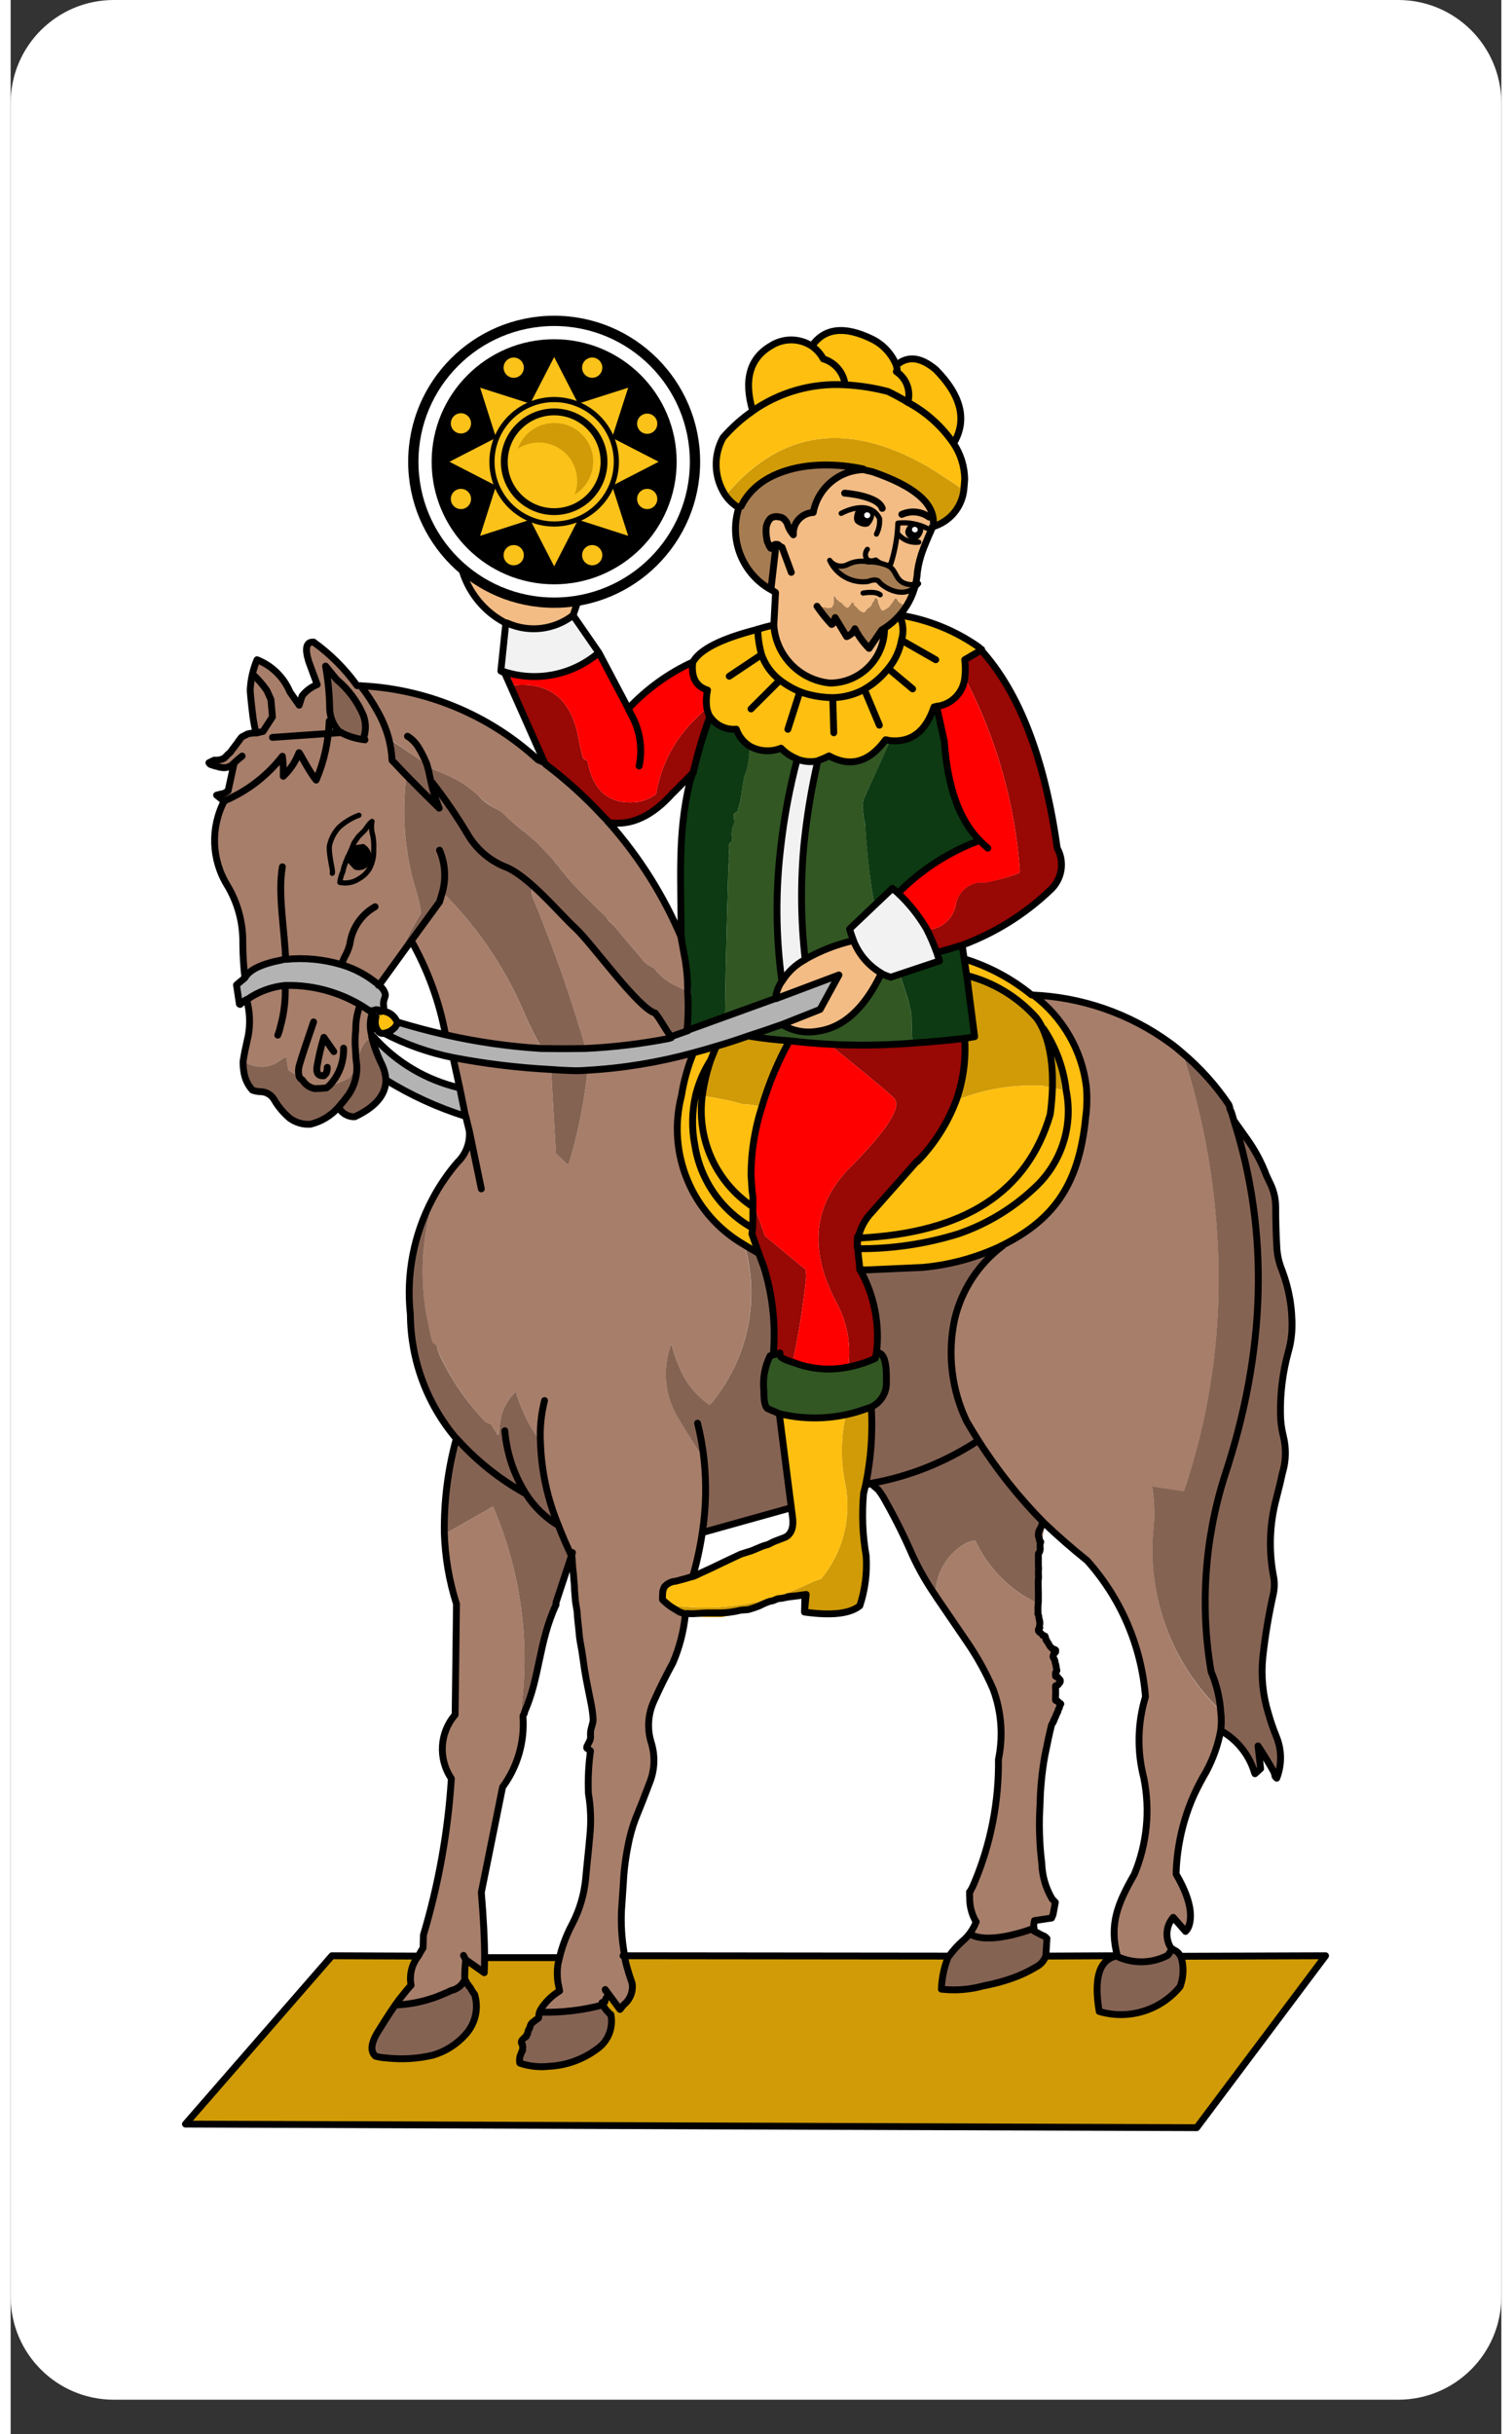 <?xml version="1.0" encoding="UTF-8"?>
<svg xmlns="http://www.w3.org/2000/svg" xmlns:xlink="http://www.w3.org/1999/xlink" width="261px" height="420px" viewBox="0 0 261 426" version="1.1">
<rect x="0" y="0" width="261" height="426" fill="#333333" stroke="none"/>
<g id="surface1">
<path style=" stroke:none;fill-rule:nonzero;fill:rgb(100%,100%,100%);fill-opacity:1;" d="M 18 0 L 243 0 C 252.926 0.031 260.969 8.074 261 18 L 261 402 C 260.969 411.926 252.926 419.969 243 420 L 18 420 C 8.074 419.969 0.031 411.926 0 402 L 0 18 C 0.031 8.074 8.074 0.031 18 0 Z M 18 0 "/>
<path style=" stroke:none;fill-rule:nonzero;fill:rgb(52.157%,38.824%,32.549%);fill-opacity:1;" d="M 205.02 342.539 C 204.758 341.957 204.254 341.52 203.641 341.34 C 203.117 341.77 202.555 342.152 201.961 342.48 C 199.383 343.832 196.309 343.855 193.711 342.539 C 190.77 343.199 189.781 346.43 190.738 352.23 C 195.922 353.77 201.52 352.043 204.93 347.852 C 205.562 346.141 205.594 344.27 205.02 342.539 Z M 205.02 342.539 "/>
<path style=" stroke:none;fill-rule:nonzero;fill:rgb(65.49%,49.412%,41.569%);fill-opacity:1;" d="M 76.078 268.441 C 76.207 272.68 76.926 276.879 78.211 280.922 L 78 300.301 C 75.27 303.434 74.988 308.012 77.309 311.461 C 76.734 320.746 75.105 329.934 72.449 338.852 L 72.391 341.07 C 72.082 341.543 71.805 342.035 71.551 342.539 C 70.398 343.969 69.926 345.832 70.262 347.641 C 69.859 348.078 69.172 348.922 68.191 350.16 C 67.289 351.359 66.129 353.09 64.711 355.352 C 63.25 357.551 63.031 359.121 64.051 360.059 C 64.656 360.223 65.281 360.324 65.91 360.359 C 68.641 360.66 71.398 360.484 74.07 359.852 C 76.27 359.203 78.242 357.957 79.77 356.25 C 81.516 354.375 82.141 351.719 81.422 349.262 C 81.117 348.879 80.855 348.465 80.641 348.031 L 80.52 347.91 C 80.398 347.871 80.32 347.762 80.281 347.578 C 80.211 347.539 80.16 347.477 80.129 347.398 C 80.105 347.324 80.062 347.25 80.012 347.191 C 79.969 347.191 79.949 347.148 79.949 347.07 C 79.871 347.031 79.82 346.922 79.801 346.738 C 79.719 346.582 79.68 346.406 79.68 346.23 C 79.676 345.199 79.727 344.168 79.828 343.141 L 83.102 345.449 C 83.141 344.629 83.16 343.629 83.16 342.449 C 83.16 339.75 82.961 336.059 82.559 331.379 L 86.281 312.961 C 88.922 309.395 90.199 304.996 89.879 300.57 C 89.531 299.863 89.395 299.07 89.488 298.289 C 90.887 286.508 89.148 274.566 84.449 263.672 L 76.078 268.441 M 178.891 280.109 C 178.43 279.91 177.988 279.691 177.57 279.449 C 173.777 277.09 170.766 273.668 168.898 269.609 C 168.387 269.676 167.883 269.805 167.398 270 C 164 271.82 161.895 275.383 161.941 279.238 C 162.07 279.402 162.188 279.574 162.301 279.75 L 167.43 287.309 C 169.309 289.984 170.914 292.84 172.23 295.828 C 173.625 299.609 173.965 303.691 173.219 307.648 L 173.16 308.129 C 173.254 315.543 171.824 322.895 168.961 329.73 C 168.801 330.184 168.609 330.625 168.391 331.051 C 168.391 331.137 168.344 331.215 168.27 331.262 L 168.27 331.379 C 168.242 331.477 168.234 331.578 168.238 331.68 C 168.164 331.828 168.125 331.992 168.121 332.16 C 168.078 333.613 168.422 335.051 169.109 336.328 C 169.207 336.379 169.289 336.449 169.352 336.539 C 168.754 338.062 167.832 339.434 166.648 340.559 C 166.145 341.121 165.746 341.773 165.48 342.48 L 165.48 342.539 C 164.996 344.059 164.805 345.656 164.91 347.25 C 166.734 347.855 168.68 348.02 170.578 347.73 C 172.254 347.418 173.898 346.977 175.5 346.41 C 176.988 345.879 178.414 345.195 179.762 344.371 C 180.504 343.977 181.082 343.328 181.379 342.539 C 181.422 342.293 181.441 342.043 181.441 341.789 L 181.621 339.449 C 181.48 339.27 181.305 339.117 181.109 339 C 180.914 338.945 180.727 338.875 180.539 338.789 L 179.34 338.102 C 179.293 337.973 179.266 337.844 179.25 337.711 C 179.258 337.246 179.32 336.781 179.43 336.328 L 182.398 335.879 C 182.516 335.656 182.617 335.426 182.699 335.191 L 183.059 333.121 L 182.52 332.52 C 181.398 330.625 180.781 328.48 180.719 326.281 C 180.281 322.828 180.172 319.344 180.391 315.871 C 180.453 313.094 180.734 310.324 181.23 307.59 L 181.98 303.93 L 183.691 298.23 L 183.031 297.57 L 182.672 295.77 L 183.809 294.27 L 183.148 293.219 L 182.672 288.719 L 180 285.602 L 179.91 280.109 L 178.859 280.109 L 179.852 280.531 "/>
<path style=" stroke:none;fill-rule:nonzero;fill:rgb(65.49%,49.412%,41.569%);fill-opacity:1;" d="M 78.84 190.559 L 79.828 195.57 L 80.43 198.148 C 80.609 200.191 79.859 202.207 78.391 203.641 C 76.699 205.59 75.227 207.723 74.012 210 C 71.773 217.27 71.504 225.004 73.23 232.41 C 73.383 233.262 73.582 234.102 73.828 234.93 L 74.578 235.441 C 74.695 235.996 74.863 236.539 75.09 237.059 C 77.113 241.418 79.84 245.41 83.16 248.879 L 84.09 249.27 L 85.289 251.191 L 85.379 251.07 L 85.711 248.762 C 85.977 246.98 86.781 245.324 88.02 244.02 C 88.145 243.824 88.32 243.668 88.531 243.57 C 88.531 243.75 88.555 243.934 88.59 244.109 C 89.117 245.672 89.746 247.195 90.48 248.672 C 91.219 250.012 92.039 251.328 92.941 252.629 C 93.098 257.641 94.164 262.582 96.09 267.211 C 96.648 268.648 97.32 270.211 98.102 271.891 C 98.223 272.152 98.336 272.426 98.43 272.699 C 98.512 273.359 98.57 274.031 98.609 274.711 C 98.691 275.352 98.738 276 98.762 276.66 C 98.836 277.277 98.875 277.898 98.879 278.52 C 98.961 279.141 99.02 279.77 99.059 280.41 L 99.359 282.27 C 99.379 282.828 99.43 283.43 99.512 284.07 L 99.66 285.781 C 99.707 286.363 99.785 286.945 99.898 287.52 L 100.199 289.199 L 100.68 292.5 C 100.82 293.5 101.012 294.531 101.25 295.59 L 101.852 298.621 C 102.047 299.379 102.195 300.152 102.301 300.93 C 102.406 301.844 102.293 302.77 101.969 303.629 L 101.969 303.719 C 101.918 303.781 101.875 303.852 101.852 303.93 C 101.852 304.012 101.828 304.051 101.789 304.051 C 101.805 304.156 101.77 304.266 101.699 304.352 L 101.699 304.379 C 101.664 304.477 101.645 304.578 101.641 304.68 C 101.555 304.906 101.457 305.129 101.34 305.34 L 101.25 305.52 C 101.203 305.629 101.141 305.727 101.07 305.82 C 101.031 305.914 101.012 306.016 101.012 306.121 C 101.023 306.219 100.977 306.312 100.891 306.359 C 100.891 306.449 101.43 307.109 101.371 307.172 L 101.129 307.559 C 100.625 309.691 100.543 311.906 100.891 314.07 C 101.379 316.539 101.531 319.062 101.34 321.57 C 101.16 324.09 100.961 326.559 100.738 328.98 C 100.496 331.773 99.711 334.496 98.43 336.988 C 97.512 338.73 96.809 340.574 96.328 342.48 L 95.969 343.98 C 95.82 345.043 95.82 346.125 95.969 347.191 L 96.301 348.629 C 94.867 349.414 93.609 350.488 92.609 351.781 C 92.301 352.242 92.02 352.723 91.77 353.219 L 91.77 353.281 L 91.469 353.879 C 91.453 353.977 91.402 354.062 91.32 354.121 C 91.324 354.234 91.281 354.344 91.199 354.422 C 91.086 354.668 91.016 354.93 90.988 355.199 C 90.938 355.273 90.875 355.344 90.809 355.41 C 90.742 355.602 90.711 355.805 90.719 356.012 C 90.727 356.074 90.703 356.141 90.66 356.191 L 90.539 356.309 C 90.508 356.387 90.488 356.469 90.48 356.551 C 90.477 356.652 90.434 356.75 90.359 356.82 C 90.258 357.027 90.188 357.25 90.148 357.48 L 90.148 357.781 C 90.098 357.84 90.055 357.914 90.031 357.988 C 89.996 358.137 89.977 358.289 89.969 358.441 L 89.879 358.621 C 89.875 358.781 89.855 358.941 89.82 359.102 C 89.766 359.184 89.707 359.266 89.641 359.34 C 89.633 359.461 89.594 359.574 89.52 359.672 C 89.301 360.16 89.23 360.699 89.309 361.23 L 89.371 361.289 C 91.008 361.844 92.75 362.039 94.469 361.859 C 97.484 361.699 100.383 360.656 102.809 358.859 C 104.781 357.508 105.75 355.109 105.27 352.77 C 105.059 352.672 104.883 352.516 104.762 352.32 C 104.285 351.91 103.953 351.367 103.801 350.762 L 103.711 350.699 C 103.707 350.645 103.688 350.59 103.648 350.551 C 103.559 350.129 103.648 350.43 103.949 350.16 C 104.281 349.859 105.121 349.711 104.371 349.41 C 104.488 349.172 103.711 348.629 103.711 348.422 L 106.559 351.898 L 107.398 351.059 C 108.535 350.156 109.109 348.719 108.898 347.281 C 108.602 346.441 108.34 345.602 108.121 344.762 C 107.902 344.012 107.73 343.25 107.609 342.48 C 107.586 342.281 107.574 342.082 107.578 341.879 C 107.172 339.473 107.02 337.027 107.129 334.59 C 107.191 333.191 107.281 331.711 107.398 330.148 C 107.508 327.871 107.789 325.605 108.238 323.371 C 108.543 321.711 108.996 320.086 109.59 318.512 C 110.371 316.57 111.191 314.469 112.051 312.211 C 112.945 309.984 113.051 307.516 112.352 305.219 C 111.59 302.805 111.762 300.195 112.828 297.898 C 113.828 295.66 114.93 293.441 116.129 291.238 C 117.293 288.531 118.031 285.656 118.32 282.719 L 117.27 282.328 C 116.73 282.031 116.238 281.73 115.801 281.43 L 115.02 280.859 C 114.82 280.621 114.598 280.402 114.359 280.199 L 114.301 280.141 C 114.301 279.621 114.32 279.129 114.359 278.672 C 114.422 278.402 114.512 278.141 114.629 277.891 C 115.125 277.324 115.828 276.977 116.578 276.93 C 117.621 276.672 118.629 276.391 119.609 276.09 C 120.34 273.559 120.898 270.984 121.289 268.379 C 121.93 264.191 122.027 259.938 121.59 255.719 C 120.051 253.398 118.551 251 117.09 248.52 C 114.52 244.547 113.996 239.59 115.68 235.172 C 116.02 236.59 116.492 237.977 117.09 239.309 C 118.16 241.957 119.984 244.234 122.34 245.852 C 122.656 245.66 122.914 245.391 123.09 245.07 C 129.156 237.43 131.164 227.332 128.488 217.949 C 119.445 212.684 114.996 202.047 117.602 191.91 C 118.008 189.336 118.711 186.82 119.699 184.41 C 113.598 186.102 107.332 187.137 101.012 187.5 C 100.477 192.418 99.543 197.285 98.219 202.051 C 98.031 202.684 97.801 203.305 97.531 203.91 L 95.461 201.809 L 94.621 187.32 C 88.93 187.02 83.266 186.328 77.672 185.25 L 78.84 190.559 M 63.422 177.691 C 63.312 177.539 63.242 177.363 63.211 177.18 C 58.84 174.102 53.586 172.52 48.238 172.68 C 45.828 172.891 43.508 173.727 41.52 175.109 C 42.09 177.16 42.191 179.312 41.82 181.41 L 41.219 184.109 L 40.922 185.82 C 42.926 187.148 45.566 186.988 47.398 185.43 C 47.664 185.227 47.973 185.094 48.301 185.039 L 48.602 187.262 L 50.699 188.609 C 50.852 188.863 51.07 189.07 51.328 189.211 C 51.785 189.988 52.547 190.531 53.43 190.711 C 54.113 190.707 54.793 190.668 55.469 190.59 C 55.719 190.414 55.953 190.215 56.16 189.988 L 59.219 188.73 L 60.809 186.48 C 60.766 185.312 61.035 184.152 61.59 183.121 C 62.109 182.199 62.719 181.738 63.422 181.738 C 63.387 181.594 63.367 181.441 63.359 181.289 C 63.055 180.105 63.074 178.863 63.422 177.691 M 75.75 156.301 C 75.609 156.859 75.441 157.441 75.238 158.039 L 70.32 164.82 C 73.215 169.941 75.242 175.508 76.32 181.289 C 81.844 182.547 87.465 183.348 93.121 183.691 C 92.047 181.844 91.074 179.941 90.211 177.988 C 86.871 169.875 81.957 162.504 75.75 156.301 M 98.879 162.449 C 96.48 160.172 94.129 157.969 91.828 155.852 C 91.633 155.777 91.434 155.719 91.23 155.672 C 91.219 156.352 91.363 157.031 91.648 157.648 C 95.152 166.156 98.188 174.852 100.738 183.691 C 105.645 183.461 110.527 182.879 115.352 181.949 L 115.801 181.621 C 114.801 180.34 113.77 179.09 112.711 177.871 C 108.691 172.855 104.414 168.047 99.898 163.469 L 99.512 162.961 C 99.293 162.809 99.094 162.641 98.91 162.449 "/>
<path style=" stroke:none;fill-rule:nonzero;fill:rgb(65.49%,49.412%,41.569%);fill-opacity:1;" d="M 104.941 144.148 C 104.781 144.07 104.664 143.93 104.609 143.762 L 103.859 143.012 C 100.777 139.676 97.406 136.625 93.781 133.891 L 93.781 134.012 C 84.918 125.793 73.477 120.902 61.41 120.18 C 59.102 117.23 56.348 114.66 53.25 112.559 C 51.969 112.48 51.672 113.602 52.352 115.922 L 53.852 120 C 52.816 120.406 51.902 121.082 51.211 121.949 L 50.73 123.602 L 49.078 121.289 C 48.004 118.699 45.926 116.652 43.32 115.621 C 42.988 116.438 42.727 117.277 42.539 118.141 C 42.312 119.105 42.18 120.09 42.148 121.078 C 42.27 122.602 42.441 124.18 42.66 125.82 C 42.762 126.641 42.93 127.52 43.172 128.461 C 42.676 128.461 42.18 128.52 41.699 128.641 L 40.68 129.121 C 40.484 129.324 40.32 129.555 40.199 129.809 C 40.113 129.852 40.051 129.93 40.02 130.02 L 38.82 131.52 C 38.691 131.77 38.508 131.984 38.281 132.148 C 38.059 132.406 37.816 132.648 37.559 132.871 C 37.109 133.113 36.602 133.238 36.09 133.23 C 35.891 133.191 35.738 133.219 35.641 133.32 C 35.641 133.359 35.59 133.379 35.488 133.379 L 34.922 133.68 C 35.027 133.902 35.242 134.051 35.488 134.07 C 35.742 134.164 36.004 134.234 36.27 134.281 C 36.391 134.285 36.504 134.328 36.602 134.398 C 36.691 134.445 36.797 134.465 36.898 134.461 C 37.801 134.715 38.77 134.41 39.359 133.68 L 38.281 138.602 L 37.559 139.051 C 37.125 139.129 36.695 139.227 36.27 139.352 L 37.469 140.25 L 37.621 140.34 C 35.168 145.012 35.352 150.629 38.102 155.129 C 39.945 158.164 40.902 161.656 40.859 165.211 C 40.863 167.246 40.973 169.277 41.191 171.301 C 41.988 169.898 44.18 168.859 47.762 168.18 C 47.93 168.102 48.113 168.059 48.301 168.059 C 51.602 167.734 54.934 168.059 58.109 169.02 C 60.52 169.75 62.746 170.977 64.648 172.621 L 68.191 167.789 C 68.195 167.508 68.234 167.223 68.309 166.949 C 68.625 165.98 69.016 165.039 69.48 164.129 C 70.207 162.641 71.008 161.188 71.879 159.781 C 71.699 158.605 71.438 157.441 71.102 156.301 C 69.02 149.66 68.402 142.648 69.301 135.75 L 66.961 133.23 C 66.895 131.914 66.691 130.605 66.359 129.328 L 73.051 133.949 C 73.211 134.145 73.418 134.297 73.648 134.398 C 74.012 134.668 74.418 134.871 74.852 135 C 76.273 135.547 77.648 136.207 78.961 136.98 C 79.969 137.629 80.922 138.359 81.809 139.172 C 82.227 139.609 82.676 140.008 83.16 140.371 C 83.805 140.875 84.5 141.316 85.23 141.691 C 85.602 141.84 85.938 142.066 86.219 142.352 C 87.316 143.449 88.477 144.48 89.699 145.441 C 89.996 145.586 90.262 145.789 90.48 146.039 C 91.121 146.559 91.738 147.102 92.34 147.66 L 95.07 150.539 L 95.07 150.629 C 95.289 150.93 95.52 151.211 95.762 151.469 C 95.961 151.68 96.145 151.914 96.301 152.16 C 97.715 153.941 99.25 155.625 100.891 157.199 L 104.25 160.5 L 104.852 161.281 C 105.246 161.613 105.605 161.984 105.93 162.391 C 107.512 164.309 108.93 165.988 110.191 167.43 C 110.414 167.652 110.605 167.906 110.762 168.18 C 111.215 168.637 111.742 169.012 112.32 169.289 C 112.52 169.379 112.691 169.512 112.828 169.68 C 113.766 170.852 114.953 171.797 116.309 172.441 C 117.109 172.801 118.039 173.262 119.102 173.82 C 119.008 170.645 118.523 167.488 117.66 164.43 L 117.66 164.371 C 114.555 156.98 110.258 150.148 104.941 144.148 "/>
<path style=" stroke:none;fill-rule:nonzero;fill:rgb(65.49%,49.412%,41.569%);fill-opacity:1;" d="M 62.039 129.121 C 62.031 129.301 62.086 129.48 62.191 129.629 C 62.223 129.836 62.305 130.031 62.43 130.199 L 57.66 128.191 C 56.672 127.113 56.098 125.723 56.039 124.262 C 56.008 121.746 55.766 119.234 55.32 116.762 L 57.27 119.102 C 59.285 120.777 60.879 122.902 61.922 125.309 C 62.375 126.531 62.418 127.871 62.039 129.121 "/>
<path style=" stroke:none;fill-rule:nonzero;fill:rgb(65.098%,48.627%,32.157%);fill-opacity:1;" d="M 143.102 106.379 C 142.469 106.234 141.828 106.145 141.18 106.109 L 141.719 107.789 L 144.359 109.02 L 144.422 109.02 C 144.508 109.141 144.609 109.25 144.719 109.352 C 144.762 109.387 144.816 109.406 144.871 109.41 C 144.895 109.566 144.98 109.707 145.109 109.801 C 145.371 110.023 145.594 110.285 145.77 110.578 C 145.996 110.809 146.172 111.086 146.281 111.391 L 146.371 111.422 L 147.18 111.422 C 147.461 111.508 147.766 111.477 148.02 111.328 C 148.094 111.336 148.172 111.316 148.23 111.27 C 148.309 111.27 148.371 111.32 148.41 111.422 C 148.672 111.828 148.973 112.211 149.309 112.559 L 149.34 112.621 C 149.461 112.68 149.52 112.73 149.52 112.77 L 150.301 113.488 L 153.148 110.191 L 154.379 109.141 C 154.883 108.801 155.312 108.359 155.641 107.852 L 155.641 107.789 L 155.73 107.789 C 156.09 107.223 156.391 106.617 156.629 105.988 C 156.59 105.988 156.539 105.961 156.48 105.898 L 156.301 105.84 C 156.211 105.82 156.129 105.777 156.059 105.719 L 155.969 105.66 C 155.684 105.535 155.441 105.328 155.281 105.059 C 155.273 104.996 155.254 104.934 155.219 104.879 C 155.066 104.84 154.957 104.707 154.949 104.551 C 154.949 104.691 154.898 104.762 154.801 104.762 L 154.738 104.879 C 154.672 104.977 154.613 105.078 154.559 105.18 C 154.391 105.363 154.238 105.566 154.109 105.781 C 153.887 106.152 153.551 106.445 153.148 106.621 C 153.109 106.656 153.055 106.68 153 106.68 C 153 106.738 152.98 106.77 152.941 106.77 C 152.848 106.816 152.742 106.836 152.641 106.828 C 152.5 106.789 152.398 106.66 152.34 106.441 L 151.98 105.719 C 151.984 105.656 151.965 105.59 151.922 105.539 C 151.926 105.258 151.828 104.98 151.648 104.762 C 151.668 104.727 151.66 104.684 151.633 104.656 C 151.605 104.629 151.562 104.625 151.531 104.641 C 151.309 104.641 151.199 104.781 151.199 105.059 C 151.188 105.082 151.164 105.094 151.141 105.09 C 151.082 105.188 151.035 105.285 150.988 105.391 C 150.871 105.43 150.809 105.531 150.809 105.691 C 150.809 105.75 150.77 105.82 150.691 105.898 C 150.656 106 150.578 106.078 150.48 106.109 C 150.492 106.16 150.477 106.215 150.441 106.25 C 150.402 106.285 150.352 106.301 150.301 106.289 C 150.066 106.453 149.863 106.656 149.699 106.891 C 149.637 107.043 149.5 107.156 149.34 107.191 C 149.246 107.164 149.152 107.125 149.07 107.07 C 148.93 107.012 148.797 106.93 148.68 106.828 L 148.559 106.738 L 147.898 106.051 C 147.848 106 147.785 105.961 147.719 105.93 C 147.68 105.848 147.66 105.754 147.66 105.66 C 147.559 105.441 147.41 105.371 147.211 105.449 C 147.211 105.5 147.199 105.551 147.18 105.602 C 147.18 105.641 147.141 105.699 147.059 105.781 C 147.031 105.871 146.965 105.945 146.879 105.988 C 146.879 106.07 146.859 106.109 146.82 106.109 C 146.773 106.207 146.691 106.281 146.59 106.316 C 146.488 106.352 146.375 106.34 146.281 106.289 C 146.242 106.211 146.18 106.145 146.102 106.109 C 146.059 106.109 146.012 106.07 145.949 105.988 C 145.801 105.848 145.66 105.699 145.531 105.539 C 145.453 105.469 145.359 105.418 145.262 105.391 C 145.125 105.32 145.012 105.219 144.93 105.09 C 144.918 105.07 144.895 105.059 144.871 105.059 C 144.738 104.988 144.625 104.887 144.539 104.762 C 144.516 104.652 144.477 104.555 144.422 104.461 C 144.367 104.461 144.316 104.449 144.27 104.43 C 144.234 104.352 144.168 104.285 144.09 104.25 L 144.09 105.602 C 144.094 105.711 144.051 105.82 143.969 105.898 C 143.961 105.953 143.941 106.004 143.91 106.051 C 143.867 106.133 143.816 106.215 143.762 106.289 C 143.539 106.363 143.305 106.395 143.07 106.379 M 135.898 91.379 C 136.035 91.559 136.137 91.766 136.199 91.98 C 136.398 92.645 136.734 93.258 137.191 93.781 C 137.125 92.801 137.457 91.832 138.109 91.098 C 138.766 90.367 139.688 89.926 140.672 89.879 C 141.461 85.617 145.125 82.492 149.461 82.379 C 140.059 80.379 132.801 82.539 127.68 88.859 L 127.68 89.039 C 125.895 94.547 128.242 100.547 133.289 103.379 L 134.07 96.602 C 133.867 96.539 133.688 96.41 133.559 96.238 C 133.453 96.242 133.348 96.207 133.262 96.148 C 133.082 95.949 132.949 95.715 132.871 95.461 C 132.859 95.344 132.805 95.238 132.719 95.16 C 132.621 94.941 132.562 94.707 132.539 94.469 C 132.438 93.918 132.406 93.352 132.449 92.789 C 132.457 92.074 132.734 91.387 133.23 90.871 C 133.66 90.602 134.184 90.523 134.672 90.66 C 135.098 90.656 135.5 90.855 135.75 91.199 C 135.82 91.242 135.871 91.305 135.898 91.379 "/>
<path style=" stroke:none;fill-rule:nonzero;fill:rgb(65.49%,49.412%,41.569%);fill-opacity:1;" d="M 205.199 184.352 C 204.531 183.754 203.828 183.191 203.102 182.672 C 196.047 177.551 187.629 174.648 178.922 174.328 C 184.203 178.762 187.629 185.012 188.52 191.852 L 188.672 193.32 C 187.469 205.559 182.191 213.941 172.828 218.461 C 173.039 218.879 171.391 220.051 171.629 220.5 C 168.086 222.941 165.809 226.832 165.422 231.121 C 164.145 237.133 164.891 243.398 167.551 248.941 L 169.559 252.301 C 172.883 257.52 176.754 262.367 181.109 266.762 C 183.512 269.039 186.031 271.238 188.672 273.359 C 194.578 279.961 198.16 288.316 198.871 297.148 C 197.461 301.762 197.348 306.668 198.539 311.34 C 199.48 317.09 198.652 322.988 196.172 328.262 C 193.41 332.453 192.52 337.605 193.711 342.48 L 193.711 342.539 C 196.309 343.855 199.383 343.832 201.961 342.48 C 202.555 342.164 203.117 341.789 203.641 341.371 C 203.641 341.336 203.613 341.309 203.578 341.309 C 202.422 339.852 202.551 338 203.969 335.762 L 206.371 338.219 C 207.719 336.66 206.969 334.051 204.809 328.949 C 204.809 328.828 204.238 327.539 204.238 327.449 C 203.73 322.352 206.25 316.922 209.941 310.262 C 211.035 307.992 211.746 305.559 212.039 303.059 C 212.191 301.926 212.191 300.773 212.039 299.641 C 203.246 291.27 198.852 279.281 200.16 267.211 C 200.352 264.867 200.238 262.508 199.828 260.191 L 205.41 261.031 C 209.133 250.09 211.184 238.652 211.5 227.102 C 211.832 212.598 209.703 198.141 205.199 184.352 Z M 205.199 184.352 "/>
<path style=" stroke:none;fill-rule:nonzero;fill:rgb(52.157%,38.824%,32.549%);fill-opacity:1;" d="M 95.969 351.93 L 92.578 352.68 L 90.449 355.32 L 89.699 357.059 L 89.07 360.961 L 94.352 361.711 L 101.762 359.07 L 104.641 355.441 L 105.148 352.68 L 103.531 350.672 L 101.762 351.66 L 100.379 351.93 Z M 67.711 350.91 L 63.301 356.941 L 63.691 360.09 L 72.719 360.211 L 79.5 356.191 L 81.539 351.93 L 80.762 348.27 L 79.648 346.379 L 79.5 347.25 L 73.738 349.531 Z M 168.359 338.852 L 165.09 341.371 L 162.602 348.27 L 168.359 348.031 L 177.93 345 L 181.199 342.871 L 181.559 339.211 L 179.191 337.711 L 176.281 338.461 L 172.891 338.969 Z M 168.359 338.852 "/>
<path style=" stroke:none;fill-rule:nonzero;fill:rgb(81.569%,60.784%,2.745%);fill-opacity:1;" d="M 108.121 344.762 C 108.34 345.602 108.602 346.441 108.898 347.281 C 109.109 348.719 108.535 350.156 107.398 351.059 L 106.559 351.898 L 103.711 348.422 C 103.711 348.629 104.219 349.262 104.102 349.5 L 103.949 350.16 C 103.949 350.578 103.559 350.16 103.648 350.551 C 103.688 350.59 103.707 350.645 103.711 350.699 L 103.801 350.762 C 103.945 351.379 104.281 351.934 104.762 352.352 C 104.887 352.535 105.062 352.68 105.27 352.77 C 105.734 355.102 104.77 357.484 102.809 358.828 C 100.383 360.625 97.484 361.668 94.469 361.828 C 92.75 362.02 91.012 361.836 89.371 361.289 L 89.309 361.23 C 89.23 360.699 89.301 360.16 89.52 359.672 C 89.594 359.574 89.633 359.461 89.641 359.34 C 89.707 359.266 89.766 359.184 89.82 359.102 C 89.855 358.941 89.875 358.781 89.879 358.621 L 89.969 358.441 C 89.977 358.289 89.996 358.137 90.031 357.988 C 90.055 357.914 90.098 357.84 90.148 357.781 L 90.148 357.48 C 90.188 357.25 90.258 357.027 90.359 356.82 C 90.441 356.742 90.484 356.633 90.48 356.52 C 90.492 356.449 90.512 356.379 90.539 356.309 L 90.66 356.191 C 90.695 356.148 90.719 356.094 90.719 356.039 C 90.711 355.836 90.742 355.633 90.809 355.441 C 90.879 355.367 90.938 355.285 90.988 355.199 C 91.016 354.93 91.086 354.668 91.199 354.422 C 91.281 354.344 91.324 354.234 91.32 354.121 C 91.406 354.078 91.469 354 91.5 353.91 C 91.559 353.711 91.66 353.512 91.801 353.309 L 91.801 353.219 C 92.039 352.723 92.312 352.242 92.609 351.781 C 93.609 350.488 94.867 349.414 96.301 348.629 L 96 347.191 C 95.848 346.125 95.848 345.043 96 343.98 L 96.301 342.48 L 83.16 342.48 C 83.16 343.641 83.141 344.629 83.102 345.449 L 79.828 343.141 C 79.727 344.168 79.676 345.199 79.68 346.23 C 79.68 346.406 79.719 346.582 79.801 346.738 C 79.82 346.941 79.871 347.051 79.949 347.07 C 79.949 347.148 79.969 347.191 80.012 347.191 C 80.062 347.25 80.105 347.324 80.129 347.398 C 80.16 347.477 80.211 347.539 80.281 347.578 C 80.32 347.781 80.398 347.891 80.52 347.91 L 80.641 348.031 C 80.859 348.457 81.117 348.859 81.422 349.23 C 82.16 351.691 81.543 354.363 79.801 356.25 C 78.273 357.957 76.297 359.203 74.102 359.852 C 71.418 360.48 68.648 360.641 65.91 360.328 C 65.281 360.305 64.66 360.215 64.051 360.059 C 63.051 359.121 63.27 357.551 64.711 355.352 C 66.129 353.07 67.289 351.34 68.191 350.16 C 69.172 348.922 69.871 348.078 70.289 347.641 C 69.949 345.836 70.406 343.977 71.551 342.539 L 56.43 342.48 L 30.781 371.941 L 207.809 372.539 L 230.398 342.48 L 205.02 342.539 C 205.586 344.273 205.543 346.145 204.898 347.852 C 201.492 352.031 195.91 353.758 190.738 352.23 C 189.781 346.43 190.781 343.199 193.738 342.539 L 193.738 342.48 L 181.379 342.539 C 181.082 343.328 180.504 343.977 179.762 344.371 C 178.414 345.195 176.988 345.879 175.5 346.41 C 173.898 346.977 172.254 347.418 170.578 347.73 C 168.152 348.473 165.605 348.738 163.078 348.512 C 163.227 346.488 163.691 344.504 164.461 342.629 L 107.609 342.48 C 107.73 343.25 107.902 344.012 108.121 344.762 M 146.219 247.711 C 145.359 251.516 145.297 255.461 146.039 259.289 C 147.352 265.305 145.824 271.586 141.898 276.328 C 141.121 276.578 140.359 276.879 139.621 277.23 C 131.98 280.914 123.398 282.184 115.02 280.859 L 115.801 281.43 C 116.238 281.73 116.73 282.031 117.27 282.328 L 118.32 282.719 C 118.562 282.758 118.805 282.809 119.039 282.871 C 120.039 282.949 121.051 283.012 122.07 283.051 L 124.469 283.051 L 127.621 282.391 C 128.219 282.191 128.84 282.02 129.48 281.879 L 131.309 281.281 C 131.891 280.98 132.492 280.73 133.109 280.531 C 134.148 280.191 135.18 279.891 136.199 279.629 L 136.262 279.629 L 139.441 279.238 L 139.141 282.328 C 143.898 282.988 147.141 282.609 148.859 281.191 C 149.781 278.398 150.156 275.453 149.969 272.52 C 149.336 268.895 149.184 265.203 149.52 261.539 L 149.852 260.039 C 150.789 255.566 151.133 250.984 150.871 246.422 C 150.598 246.543 150.316 246.645 150.031 246.719 C 148.785 247.137 147.512 247.465 146.219 247.711 M 123.719 183.301 C 123.359 184.078 123.039 184.879 122.762 185.699 C 122.078 187.688 121.586 189.738 121.289 191.82 C 123.648 192.152 125.984 192.633 128.281 193.262 C 129.441 193.27 130.598 193.461 131.699 193.828 C 132.879 189.836 134.488 185.984 136.5 182.34 C 134.121 182.141 131.719 181.859 129.301 181.5 C 127.359 182.18 125.488 182.781 123.691 183.301 M 168.961 181.621 L 167.219 181.922 C 167.449 185.5 166.969 189.086 165.809 192.48 C 170.508 190.613 175.551 189.777 180.602 190.02 L 184.078 190.738 C 183.984 188.555 183.621 186.387 183 184.289 C 182.832 183.973 182.691 183.641 182.578 183.301 L 182.398 182.52 L 182.34 182.461 C 181.93 181.609 181.457 180.785 180.93 180 C 180.879 179.859 180.809 179.73 180.719 179.609 C 177.484 175.258 172.824 172.18 167.551 170.91 L 168.961 181.621 M 149.461 82.352 C 149.941 82.512 150.441 82.641 150.961 82.738 C 158.219 85.219 161.75 88.219 161.551 91.738 L 161.551 92.219 C 161.516 92.273 161.508 92.34 161.52 92.398 C 164.516 91.562 166.703 88.984 167.039 85.891 C 165 84.488 162.93 83.129 160.828 81.809 C 146.711 73.59 134.84 75.211 125.219 86.672 C 125.848 87.641 126.688 88.449 127.68 89.039 L 127.68 88.859 C 132.801 82.539 140.059 80.371 149.461 82.352 Z M 149.461 82.352 "/>
<path style=" stroke:none;fill-rule:nonzero;fill:rgb(52.157%,38.824%,32.549%);fill-opacity:1;" d="M 170.52 221.641 C 170.25 221.191 173.039 218.879 172.828 218.461 C 168.578 220.375 164.035 221.57 159.391 222 L 148.891 222.449 C 151.359 226.852 152.367 231.926 151.77 236.941 C 152.988 236.762 153.57 238.41 153.512 241.891 C 153.625 243.785 152.582 245.566 150.871 246.391 C 151.133 250.965 150.793 255.555 149.852 260.039 C 150.176 259.992 150.5 259.91 150.809 259.801 L 152.102 260.941 C 152.164 261.047 152.234 261.145 152.309 261.238 L 152.91 262.141 C 154.629 265.105 156.188 268.16 157.59 271.289 C 158.781 274.074 160.238 276.738 161.941 279.238 C 161.895 275.383 164 271.82 167.398 270 C 167.883 269.805 168.387 269.676 168.898 269.609 C 170.773 273.672 173.797 277.094 177.602 279.449 C 178.301 279.852 179.059 280.211 179.879 280.531 L 179.879 279.059 C 179.922 278.539 179.941 278 179.941 277.441 C 179.953 277.332 179.992 277.227 180.059 277.141 L 180.059 276.898 C 180.082 276.699 180.094 276.5 180.09 276.301 C 180.09 275.746 180.129 275.195 180.211 274.648 C 180.246 274.543 180.27 274.434 180.27 274.32 L 180.27 272.129 C 180.277 272.02 180.32 271.914 180.391 271.828 C 180.5 271.531 180.52 271.211 180.449 270.898 C 180.41 270.617 180.441 270.328 180.539 270.059 C 180.543 269.949 180.562 269.836 180.602 269.73 C 180.684 269.469 180.727 269.195 180.719 268.922 L 180.719 268.621 L 181.109 266.762 C 176.754 262.367 172.883 257.52 169.559 252.301 L 167.551 248.941 C 164.902 243.395 164.164 237.129 165.449 231.121 C 166.41 226.68 167.012 223.621 171.449 220.5 M 132.031 221.941 L 131.129 219.539 C 130.211 219.02 129.34 218.488 128.52 217.949 C 131.188 227.336 129.164 237.434 123.09 245.07 C 122.914 245.391 122.656 245.66 122.34 245.852 C 119.984 244.234 118.16 241.957 117.09 239.309 C 116.492 237.977 116.02 236.59 115.68 235.172 C 113.988 239.598 114.512 244.57 117.09 248.551 C 118.551 251.012 120.051 253.398 121.59 255.719 C 122.027 259.938 121.93 264.191 121.289 268.379 L 136.891 264 L 134.73 247.59 L 132.781 246.809 C 132.102 246.59 131.762 245.531 131.762 243.629 C 131.418 241.539 131.688 239.391 132.539 237.449 L 133.738 236.941 C 134.117 231.879 133.539 226.789 132.031 221.941 M 74.012 210 C 70.723 216.199 69.375 223.246 70.141 230.219 C 70.195 238.195 73.066 245.898 78.238 251.969 C 76.754 257.332 76.023 262.875 76.078 268.441 L 84.449 263.672 C 89.148 274.566 90.887 286.508 89.488 298.289 C 89.395 299.07 89.531 299.863 89.879 300.57 L 89.699 299.789 C 92.395 293.855 94.117 287.523 94.801 281.039 C 94.859 281.941 95.488 280.051 95.488 279.898 L 98.102 271.891 C 97.301 270.211 96.629 268.648 96.09 267.211 C 94.164 262.582 93.098 257.641 92.941 252.629 C 92.039 251.328 91.219 250.012 90.48 248.672 C 89.746 247.195 89.117 245.672 88.59 244.109 C 88.555 243.934 88.531 243.75 88.531 243.57 C 88.32 243.668 88.145 243.824 88.02 244.02 C 86.781 245.324 85.977 246.98 85.711 248.762 L 85.41 251.07 L 85.289 251.191 L 84.09 249.27 L 83.16 248.879 C 79.828 245.414 77.09 241.418 75.059 237.059 C 74.844 236.539 74.684 235.996 74.578 235.441 L 73.859 234.93 C 73.613 234.102 73.41 233.262 73.262 232.41 C 71.527 225.004 71.785 217.273 74.012 210 M 101.012 187.5 C 100.133 187.574 99.25 187.598 98.371 187.559 C 97.07 187.52 95.82 187.441 94.621 187.32 L 95.461 201.84 L 97.559 203.91 C 97.82 203.305 98.039 202.684 98.219 202.051 C 99.543 197.285 100.477 192.418 101.012 187.5 M 63.422 181.738 C 62.719 181.738 62.109 182.199 61.59 183.121 C 61.035 184.152 60.766 185.312 60.809 186.48 L 59.219 188.73 L 56.16 190.02 C 55.949 190.234 55.719 190.422 55.469 190.59 C 54.781 190.656 54.09 190.688 53.398 190.68 C 52.539 190.508 51.789 189.988 51.328 189.238 C 51.082 189.098 50.875 188.891 50.73 188.641 L 48.602 187.262 L 48.301 185.039 C 47.973 185.094 47.664 185.227 47.398 185.43 C 45.566 186.988 42.926 187.148 40.922 185.82 C 40.887 186.453 40.926 187.086 41.039 187.711 C 41.195 188.93 41.719 190.07 42.539 190.98 C 43.012 191.148 43.508 191.238 44.012 191.25 C 44.938 191.273 45.793 191.758 46.289 192.539 C 47.016 193.816 47.961 194.953 49.078 195.898 C 50.121 196.656 51.395 197.027 52.68 196.949 C 54.59 196.477 56.305 195.43 57.602 193.949 C 58.129 195.031 59.25 195.691 60.449 195.629 C 64.09 193.91 65.91 191.762 65.91 189.18 C 65.844 188.219 65.59 187.281 65.16 186.422 C 64.418 184.926 63.836 183.355 63.422 181.738 M 73.621 134.398 C 73.41 134.289 73.227 134.137 73.078 133.949 L 66.328 129.359 C 66.672 130.625 66.883 131.922 66.961 133.23 L 69.301 135.75 C 68.402 142.648 69.02 149.66 71.102 156.301 C 71.438 157.441 71.699 158.605 71.879 159.781 C 71.008 161.188 70.207 162.641 69.48 164.129 C 69.004 165.035 68.605 165.98 68.281 166.949 C 68.215 167.227 68.188 167.508 68.191 167.789 L 70.32 164.789 L 75.238 158.039 C 75.441 157.441 75.609 156.859 75.75 156.301 C 81.953 162.496 86.867 169.855 90.211 177.961 C 91.074 179.91 92.047 181.812 93.121 183.66 C 95.621 183.719 98.16 183.719 100.738 183.66 C 98.188 174.832 95.152 166.148 91.648 157.648 C 91.352 157.031 91.199 156.355 91.199 155.672 C 91.414 155.715 91.625 155.777 91.828 155.852 C 94.148 157.969 96.5 160.172 98.879 162.449 C 99.062 162.641 99.266 162.809 99.48 162.961 L 99.898 163.469 C 104.414 168.047 108.691 172.855 112.711 177.871 C 113.77 179.09 114.801 180.34 115.801 181.621 L 118.77 180.539 C 119.062 178.312 119.172 176.066 119.102 173.82 C 118.02 173.262 117.09 172.801 116.309 172.441 C 114.953 171.797 113.766 170.852 112.828 169.68 C 112.691 169.512 112.52 169.379 112.32 169.289 C 111.742 169.012 111.215 168.637 110.762 168.18 C 110.605 167.906 110.414 167.652 110.191 167.43 C 108.93 165.988 107.512 164.309 105.93 162.391 C 105.598 161.984 105.227 161.613 104.82 161.281 L 104.25 160.5 L 100.891 157.199 C 99.25 155.625 97.715 153.941 96.301 152.16 C 96.145 151.914 95.961 151.68 95.762 151.469 C 95.52 151.211 95.289 150.93 95.07 150.629 L 95.07 150.539 L 92.34 147.66 C 91.738 147.102 91.121 146.559 90.48 146.039 C 90.262 145.789 89.996 145.586 89.699 145.441 C 88.477 144.48 87.316 143.449 86.219 142.352 C 85.938 142.066 85.602 141.84 85.23 141.691 C 84.492 141.328 83.789 140.895 83.129 140.398 C 82.656 140.027 82.215 139.617 81.809 139.172 C 80.922 138.359 79.969 137.629 78.961 136.98 C 77.648 136.207 76.273 135.547 74.852 135 C 74.418 134.871 74.012 134.668 73.648 134.398 M 62.191 129.629 C 62.086 129.48 62.031 129.301 62.039 129.121 C 62.418 127.871 62.375 126.531 61.922 125.309 C 60.879 122.902 59.285 120.777 57.27 119.102 L 55.32 116.762 C 55.766 119.234 56.008 121.746 56.039 124.262 C 56.102 125.711 56.676 127.094 57.66 128.16 L 62.43 130.199 C 62.305 130.031 62.223 129.836 62.191 129.629 M 213.422 193.5 C 211.121 190.082 208.355 187 205.199 184.352 C 209.691 198.145 211.812 212.598 211.469 227.102 C 211.16 238.641 209.117 250.066 205.41 261 L 199.828 260.16 C 200.23 262.477 200.332 264.836 200.129 267.18 C 198.84 279.246 203.242 291.223 212.039 299.578 C 212.191 300.727 212.191 301.887 212.039 303.031 C 214.801 304.559 216.883 307.078 217.859 310.078 C 217.887 310.258 217.938 310.426 218.012 310.59 L 219.031 309.691 L 218.578 305.699 C 219.559 307.199 220.48 308.711 221.34 310.23 C 221.445 310.488 221.516 310.762 221.551 311.039 C 221.641 311.148 221.742 311.25 221.852 311.34 C 222.738 309.062 222.738 306.535 221.852 304.262 C 221.27 302.871 220.77 301.445 220.352 300 C 219.398 296.824 219.094 293.488 219.449 290.191 C 219.836 286.52 220.43 282.875 221.219 279.27 C 221.449 278.285 221.492 277.27 221.34 276.27 C 220.48 271.984 220.551 267.566 221.551 263.309 L 222.449 259.711 C 222.551 259.109 222.68 258.531 222.84 257.969 C 223.477 255.887 223.539 253.668 223.02 251.551 C 222.684 250.227 222.512 248.867 222.512 247.5 C 222.457 243.895 222.91 240.301 223.859 236.82 C 224.258 235.453 224.48 234.043 224.52 232.621 C 224.609 229.16 224.02 225.715 222.781 222.48 C 222.195 221.09 221.867 219.605 221.82 218.102 C 221.719 215.82 221.672 213.578 221.672 211.379 C 221.672 209.898 221.32 208.441 220.648 207.121 L 220.051 205.922 C 219.148 203.512 217.914 201.242 216.391 199.172 C 215.73 198.191 215.039 197.219 214.32 196.262 C 214.219 195.82 214.09 195.371 213.93 194.91 C 213.844 194.684 213.746 194.461 213.629 194.25 C 213.605 193.98 213.535 193.715 213.422 193.469 Z M 213.422 193.5 "/>
<path style=" stroke:none;fill-rule:nonzero;fill:rgb(19.608%,34.118%,13.725%);fill-opacity:1;" d="M 134.73 247.59 C 138.48 248.656 142.449 248.699 146.219 247.711 C 147.512 247.457 148.785 247.117 150.031 246.691 C 150.316 246.613 150.598 246.512 150.871 246.391 C 152.582 245.566 153.625 243.785 153.512 241.891 C 153.57 238.41 152.988 236.762 151.77 236.941 L 151.531 237.898 C 149.961 238.621 148.309 239.145 146.609 239.461 C 143.348 240.059 139.984 239.789 136.859 238.68 C 135.777 238.34 134.73 237.887 133.738 237.328 L 133.738 236.941 L 132.539 237.449 C 131.688 239.391 131.418 241.539 131.762 243.629 C 131.762 245.531 132.102 246.59 132.781 246.809 L 134.73 247.59 M 157.199 175.199 L 155.789 170.789 L 154.289 171.238 C 153.707 171.07 153.145 170.836 152.609 170.551 C 149.691 176.672 145.988 180.051 141.512 180.691 C 139.332 181.086 137.09 180.656 135.211 179.488 C 133.211 180.211 131.238 180.891 129.301 181.531 C 131.719 181.91 134.121 182.191 136.5 182.371 C 138.84 182.629 141.16 182.82 143.461 182.941 C 148.277 183.199 153.109 183.137 157.922 182.762 C 157.801 181.262 157.738 179.75 157.738 178.23 C 157.742 177.797 157.691 177.363 157.59 176.941 C 157.43 176.379 157.301 175.801 157.199 175.199 M 129.602 130.801 C 129.41 131.344 129.289 131.906 129.238 132.48 L 128.941 134.281 C 128.836 134.836 128.676 135.379 128.461 135.898 L 128.281 136.41 L 128.012 138.539 C 127.91 139.594 127.688 140.629 127.352 141.629 C 127.309 141.93 127.23 142.102 127.109 142.141 C 126.629 142.32 126.48 142.738 126.66 143.398 C 126.738 143.648 126.719 143.918 126.602 144.148 C 126.215 145.008 126.121 145.965 126.328 146.879 C 126.328 147.18 126.27 147.352 126.148 147.391 C 125.949 147.469 125.809 147.711 125.73 148.109 L 125.73 148.5 C 125.844 149.246 125.844 150.004 125.73 150.75 C 125.727 151.031 125.707 151.312 125.672 151.59 L 125.371 162.57 C 125.23 167.77 125.129 173 125.07 178.262 L 134.16 174.961 C 134.25 173.871 134.621 172.828 135.238 171.93 C 134.152 164.094 134.07 156.148 135 148.289 C 135.586 143.145 136.551 138.055 137.879 133.051 C 136.793 132.637 135.812 131.992 135 131.16 C 133.234 131.852 131.258 131.719 129.602 130.801 M 143.461 132.48 C 142.828 132.801 142.176 133.082 141.512 133.32 C 140.367 138.25 139.543 143.25 139.051 148.289 C 138.449 154.879 138.52 161.516 139.262 168.09 C 141.902 166.578 144.754 165.469 147.719 164.789 C 147.461 164.129 147.238 163.461 147.059 162.781 L 151.32 158.82 C 150.688 155.375 150.234 151.902 149.969 148.41 C 149.781 147.066 149.672 145.715 149.641 144.359 L 149.34 143.012 C 149.32 142.57 149.27 142.141 149.191 141.719 C 149.109 140.855 149.266 139.984 149.641 139.199 L 153.961 129.809 C 153.758 129.734 153.547 129.695 153.328 129.691 C 150.488 133.609 147.199 134.539 143.461 132.48 Z M 143.461 132.48 "/>
<path style=" stroke:none;fill-rule:nonzero;fill:rgb(99.608%,74.902%,6.275%);fill-opacity:1;" d="M 146.039 259.289 C 145.297 255.461 145.359 251.516 146.219 247.711 C 142.449 248.699 138.48 248.656 134.73 247.59 L 136.859 264 L 137.039 265.41 C 137.34 267.352 136.941 268.621 135.84 269.219 L 133.77 270 C 133.449 270.141 133.121 270.309 132.781 270.512 C 132.434 270.594 132.094 270.691 131.762 270.809 L 129.93 271.559 L 128.012 272.16 L 124.711 273.75 C 123.41 274.391 122.078 275.012 120.719 275.609 C 120.363 275.797 119.992 275.957 119.609 276.09 C 118.629 276.391 117.629 276.672 116.609 276.93 C 115.848 276.969 115.133 277.316 114.629 277.891 C 114.5 278.137 114.402 278.398 114.328 278.672 L 114.301 280.141 L 114.359 280.199 C 114.598 280.402 114.82 280.621 115.02 280.859 C 123.398 282.184 131.98 280.914 139.621 277.23 C 140.359 276.879 141.121 276.578 141.898 276.328 C 145.824 271.586 147.352 265.305 146.039 259.289 M 167.102 168 L 167.551 170.91 C 172.824 172.18 177.484 175.258 180.719 179.609 C 180.809 179.73 180.879 179.859 180.93 180 C 181.457 180.785 181.93 181.609 182.34 182.461 L 182.398 182.52 L 183 184.32 C 183.621 186.406 183.984 188.562 184.078 190.738 L 180.602 190.02 C 175.551 189.777 170.508 190.613 165.809 192.48 C 164.305 196.582 161.953 200.324 158.91 203.461 L 158.879 203.398 L 150.988 212.309 C 149.914 213.602 149.227 215.172 149.012 216.84 C 148.906 217.352 148.855 217.875 148.859 218.398 C 148.742 219.727 148.75 221.062 148.891 222.391 L 148.891 222.449 L 159.391 222 C 164.035 221.57 168.578 220.375 172.828 218.461 C 182.191 213.941 187.469 205.559 188.672 193.32 C 188.629 192.801 188.57 192.309 188.488 191.852 C 187.605 185.02 184.191 178.766 178.922 174.328 C 175.426 171.484 171.41 169.344 167.102 168.031 "/>
<path style=" stroke:none;fill-rule:nonzero;fill:rgb(94.902%,94.902%,94.902%);fill-opacity:1;" d="M 154.559 155.699 L 151.32 158.82 L 147.059 162.781 L 147.719 164.82 C 148.66 167.219 150.383 169.227 152.609 170.52 C 153.145 170.797 153.707 171.02 154.289 171.18 L 155.789 170.762 L 162.781 168.359 L 162.301 166.859 C 161.789 165.453 161.188 164.078 160.5 162.75 C 159.48 160.992 158.273 159.355 156.898 157.859 C 156.461 157.379 156.02 156.93 155.578 156.512 L 154.559 155.672 "/>
<path style=" stroke:none;fill-rule:nonzero;fill:rgb(70.196%,70.196%,70.196%);fill-opacity:1;" d="M 63.391 181.289 C 63.387 181.441 63.395 181.59 63.422 181.738 C 63.836 183.355 64.418 184.926 65.16 186.422 C 65.59 187.281 65.844 188.219 65.91 189.18 C 70.266 191.879 74.941 194.027 79.828 195.57 L 78.84 190.59 C 72.988 189.234 67.703 186.09 63.719 181.59 L 63.359 181.289 "/>
<path style=" stroke:none;fill-rule:nonzero;fill:rgb(99.608%,74.902%,6.275%);fill-opacity:1;" d="M 123.809 183.27 L 123.691 183.27 C 123.352 184.07 123.039 184.879 122.762 185.699 C 122.078 187.688 121.586 189.738 121.289 191.82 C 123.648 192.152 125.984 192.633 128.281 193.262 C 129.441 193.27 130.598 193.461 131.699 193.828 C 130.449 197.707 129.812 201.758 129.809 205.828 L 129.961 208.621 C 130.043 208.984 130.102 209.355 130.141 209.73 L 130.141 210.93 L 129.961 216.121 L 131.16 219.539 C 130.219 219.02 129.34 218.488 128.52 217.949 C 119.465 212.691 115.004 202.055 117.602 191.91 C 118.008 189.336 118.711 186.82 119.699 184.41 "/>
<path style=" stroke:none;fill-rule:nonzero;fill:rgb(70.196%,70.196%,70.196%);fill-opacity:1;" d="M 64.648 172.59 C 62.746 170.945 60.52 169.719 58.109 168.988 C 54.934 168.039 51.598 167.723 48.301 168.059 C 48.113 168.059 47.93 168.102 47.762 168.18 C 44.16 168.84 41.969 169.879 41.191 171.301 L 39.75 172.531 L 40.23 175.891 L 40.352 175.949 C 40.715 175.625 41.117 175.34 41.551 175.109 C 43.527 173.723 45.832 172.875 48.238 172.648 C 53.59 172.5 58.84 174.09 63.211 177.18 C 63.242 177.363 63.312 177.539 63.422 177.691 C 63.562 177.973 63.855 178.148 64.172 178.141 C 64.098 178.414 64.055 178.695 64.051 178.98 C 64.016 179.492 64.129 180.004 64.379 180.449 C 64.449 180.512 64.512 180.582 64.559 180.66 C 64.797 180.957 65.184 181.086 65.551 180.988 C 69.367 182.98 73.449 184.414 77.672 185.25 C 83.266 186.336 88.93 187.039 94.621 187.352 C 95.82 187.449 97.07 187.52 98.371 187.559 C 99.25 187.598 100.133 187.574 101.012 187.5 C 107.344 187.141 113.617 186.102 119.73 184.41 L 124.5 183 C 126.27 182.488 127.379 182.16 129.301 181.5 L 135.238 179.488 L 141.898 176.852 L 145.199 170.789 L 134.16 174.961 L 125.039 178.262 L 118.77 180.539 L 115.801 181.621 C 115.809 181.672 115.832 181.723 115.859 181.77 C 115.688 181.816 115.516 181.879 115.352 181.949 C 110.527 182.879 105.645 183.461 100.738 183.691 C 98.16 183.73 95.621 183.73 93.121 183.691 C 87.465 183.348 81.844 182.547 76.32 181.289 C 73.48 180.648 70.66 179.898 67.859 179.039 C 67.828 178.984 67.805 178.922 67.801 178.859 C 67.402 178 66.625 177.379 65.699 177.18 C 65.91 176.879 65.398 176.699 65.43 176.25 C 65.43 176.191 64.711 174.988 65.52 174.93 C 65.672 174.27 66.211 174.512 66.059 174.121 C 65.844 173.578 65.48 173.109 65.012 172.77 C 64.898 172.691 64.777 172.633 64.648 172.59 "/>
<path style=" stroke:none;fill-rule:nonzero;fill:rgb(99.608%,74.902%,6.275%);fill-opacity:1;" d="M 67.41 178.77 C 67.41 177.793 66.562 177 65.52 177 C 64.477 177 63.629 177.793 63.629 178.77 C 63.629 179.746 64.477 180.539 65.52 180.539 C 66.562 180.539 67.41 179.746 67.41 178.77 Z M 67.41 178.77 "/>
<path style=" stroke:none;fill-rule:nonzero;fill:rgb(94.902%,94.902%,94.902%);fill-opacity:1;" d="M 87 109.199 L 86.281 117.602 L 87.238 117.93 C 92.789 119.746 98.887 118.391 103.141 114.391 L 98.609 107.91 C 95.332 110.418 90.949 110.934 87.18 109.262 C 87.125 109.227 87.062 109.207 87 109.199 "/>
<path style=" stroke:none;fill-rule:nonzero;fill:rgb(99.608%,74.902%,6.275%);fill-opacity:1;" d="M 133.801 109.59 C 132.824 109.762 131.863 110.004 130.922 110.309 C 124.621 111.91 120.852 113.809 119.609 116.012 C 119.27 118.672 120.129 120.32 122.191 120.961 C 121.969 121.934 121.91 122.938 122.012 123.93 C 122.109 124.516 122.301 125.086 122.578 125.609 C 123.586 127.137 125.348 127.988 127.172 127.828 C 127.602 129.078 128.449 130.137 129.57 130.828 C 131.242 131.738 133.238 131.848 135 131.129 C 135.809 131.973 136.793 132.629 137.879 133.051 C 139.035 133.504 140.297 133.609 141.512 133.352 C 142.176 133.102 142.828 132.809 143.461 132.48 C 147.199 134.539 150.488 133.609 153.328 129.691 C 153.535 129.699 153.738 129.738 153.93 129.809 C 157.73 130.25 160.371 128.289 161.852 123.93 C 162.008 123.934 162.164 123.895 162.301 123.809 C 164.863 123.512 166.891 121.508 167.219 118.949 C 167.371 117.855 167.371 116.746 167.219 115.648 L 170.07 113.941 C 169.953 113.77 169.824 113.609 169.68 113.461 C 165.496 110.578 160.738 108.645 155.73 107.789 L 155.641 107.852 C 155.312 108.359 154.883 108.801 154.379 109.141 L 153.18 110.191 C 153.164 115.453 148.902 119.715 143.641 119.73 C 138.305 119.238 134.117 114.938 133.77 109.59 M 155.219 64.109 C 154.414 62.141 152.922 60.531 151.02 59.578 C 146.18 57.18 142.66 57.57 140.461 60.75 C 138.266 59.312 135.426 59.312 133.23 60.75 C 129.531 62.91 128.48 66.699 130.078 72.121 C 128.16 73.441 126.414 75.004 124.891 76.77 C 123.188 79.879 123.305 83.668 125.191 86.672 C 134.828 75.211 146.711 73.59 160.828 81.809 C 162.93 83.109 165 84.469 167.039 85.891 L 167.219 84.09 C 167.203 81.844 166.523 79.652 165.27 77.789 C 167.691 73.75 166.66 69.449 162.18 64.891 C 159.52 62.648 157.199 62.391 155.219 64.109 Z M 155.219 64.109 "/>
<path style=" stroke:none;fill-rule:nonzero;fill:rgb(59.608%,3.137%,1.961%);fill-opacity:1;" d="M 132.09 216.328 L 130.141 210.93 L 129.961 216.121 L 131.16 219.539 L 132.059 221.941 C 133.547 226.793 134.109 231.879 133.711 236.941 L 133.711 237.328 C 134.711 237.887 135.766 238.34 136.859 238.68 C 137.922 233.766 138.723 228.797 139.262 223.801 C 139.305 223.27 139.277 222.734 139.172 222.211 L 132.09 216.328 M 167.219 181.891 C 164.078 182.27 160.98 182.551 157.922 182.73 C 153.109 183.109 148.277 183.168 143.461 182.91 C 149.359 187.609 153.078 190.691 154.621 192.148 C 156.121 193.609 153.602 197.641 147.059 204.238 C 140.48 210.82 139.66 218.738 144.602 228 C 146.508 231.496 147.215 235.523 146.609 239.461 C 148.309 239.145 149.961 238.621 151.531 237.898 L 151.77 236.941 C 152.367 231.926 151.359 226.852 148.891 222.449 L 148.891 222.391 C 148.75 221.062 148.742 219.727 148.859 218.398 C 148.855 217.875 148.906 217.352 149.012 216.84 C 149.227 215.172 149.914 213.602 150.988 212.309 L 158.879 203.398 L 158.941 203.461 C 161.984 200.324 164.336 196.582 165.84 192.48 C 166.992 189.074 167.461 185.477 167.219 181.891 M 167.219 115.621 C 167.371 116.715 167.371 117.824 167.219 118.922 C 172.629 129.328 175.855 140.73 176.699 152.43 C 176.684 152.574 176.621 152.711 176.52 152.82 C 174.598 153.551 172.609 154.094 170.578 154.441 C 168.102 154.172 165.852 155.906 165.48 158.371 C 165.027 160.805 162.973 162.613 160.5 162.75 C 161.188 164.09 161.789 165.473 162.301 166.891 C 163.82 166.488 165.32 166.059 166.801 165.602 C 172.523 163.469 177.75 160.195 182.16 155.969 C 184.238 154.109 184.758 151.066 183.422 148.621 C 181.219 132.898 176.77 121.34 170.07 113.941 L 167.219 115.621 M 122.578 125.609 C 122.301 125.086 122.109 124.516 122.012 123.93 C 121.309 124.449 120.656 125.031 120.059 125.672 C 116.312 129.219 113.836 133.898 113.012 138.988 C 112.082 139.684 111.004 140.148 109.859 140.34 C 104.941 140.941 101.988 138.57 101.012 133.23 L 100.23 132.719 C 99.891 131.52 99.609 130.309 99.391 129.09 C 98.148 122.391 94.379 119.34 88.078 119.941 L 93.781 133.891 C 97.406 136.625 100.777 139.676 103.859 143.012 L 104.609 143.762 C 104.656 143.922 104.762 144.062 104.91 144.148 C 108.809 144.75 112.551 143.012 116.129 138.93 C 116.164 138.93 116.191 138.902 116.191 138.871 L 119.73 135.359 C 119.73 135.188 119.75 135.016 119.789 134.852 C 120.531 131.715 121.465 128.633 122.578 125.609 Z M 122.578 125.609 "/>
<path style=" stroke:none;fill-rule:nonzero;fill:rgb(100%,0%,0%);fill-opacity:1;" d="M 147.059 204.238 C 153.602 197.641 156.121 193.609 154.621 192.148 C 153.078 190.691 149.359 187.609 143.461 182.91 C 141.16 182.789 138.852 182.602 136.531 182.34 C 134.516 185.984 132.906 189.836 131.73 193.828 C 130.469 197.707 129.824 201.754 129.809 205.828 L 129.961 208.621 C 130.043 208.984 130.102 209.355 130.141 209.73 L 130.141 210.93 L 132.09 216.328 L 139.172 222.211 C 139.277 222.734 139.305 223.27 139.262 223.801 C 138.723 228.797 137.922 233.766 136.859 238.68 C 139.984 239.789 143.348 240.059 146.609 239.461 C 147.215 235.523 146.508 231.496 144.602 228 C 139.66 218.738 140.48 210.82 147.059 204.238 M 162.301 123.809 L 163.648 129.898 C 164.211 137.898 166.281 143.699 169.859 147.301 C 164.801 149.164 160.188 152.055 156.301 155.789 C 156.043 156.012 155.801 156.254 155.578 156.512 C 156.02 156.91 156.461 157.359 156.898 157.859 C 158.273 159.355 159.48 160.992 160.5 162.75 C 162.973 162.613 165.027 160.805 165.48 158.371 C 165.867 155.918 168.109 154.199 170.578 154.469 C 172.609 154.113 174.598 153.559 176.52 152.82 C 176.621 152.711 176.684 152.574 176.699 152.43 C 175.852 140.742 172.625 129.348 167.219 118.949 C 166.891 121.508 164.863 123.512 162.301 123.809 M 122.191 120.961 C 120.129 120.32 119.27 118.672 119.609 116.012 C 115.344 117.977 111.5 120.758 108.301 124.199 L 103.141 114.391 C 98.887 118.391 92.789 119.746 87.238 117.93 L 88.078 119.941 C 94.379 119.34 98.148 122.391 99.391 129.09 C 99.609 130.309 99.891 131.512 100.23 132.691 L 101.012 133.23 C 101.988 138.57 104.941 140.941 109.859 140.34 C 111.004 140.148 112.082 139.684 113.012 138.988 C 113.836 133.898 116.312 129.219 120.059 125.672 C 120.656 125.031 121.309 124.449 122.012 123.93 C 121.906 122.926 121.965 121.914 122.191 120.93 Z M 122.191 120.961 "/>
<path style=" stroke:none;fill-rule:nonzero;fill:rgb(95.294%,73.725%,51.765%);fill-opacity:1;" d="M 152.609 170.52 C 150.383 169.227 148.66 167.219 147.719 164.82 C 144.754 165.496 141.902 166.609 139.262 168.121 C 137.602 169.008 136.215 170.324 135.238 171.93 C 134.625 172.82 134.254 173.852 134.16 174.93 L 145.199 170.789 L 141.898 176.852 L 135.238 179.488 C 137.113 180.641 139.348 181.059 141.512 180.66 C 145.988 180.02 149.691 176.641 152.609 170.52 M 99.898 104.102 C 98.262 104.441 96.594 104.613 94.922 104.609 C 89.008 104.691 83.301 102.449 79.02 98.371 C 79.809 103.043 82.77 107.062 87 109.199 C 87.066 109.215 87.129 109.246 87.18 109.289 C 90.941 110.953 95.309 110.434 98.578 107.941 L 98.578 107.879 L 99.898 104.129 M 156.629 106.02 L 156.629 105.719 C 156.59 105.688 156.582 105.625 156.613 105.586 C 156.648 105.543 156.707 105.535 156.75 105.57 L 156.75 105.48 L 157.68 103.891 C 158.699 103.891 158.129 102.238 158.371 101.672 C 158.609 101.102 159.512 96.059 159.512 96.059 C 160.785 93.891 161.234 91.332 160.77 88.859 C 159.961 85.828 150.988 82.77 150.988 82.77 C 150.449 82.672 149.949 82.539 149.488 82.379 C 145.145 82.477 141.465 85.609 140.672 89.879 C 139.684 89.926 138.754 90.371 138.098 91.109 C 137.445 91.852 137.117 92.824 137.191 93.809 C 136.734 93.285 136.398 92.672 136.199 92.012 C 136.137 91.793 136.035 91.59 135.898 91.41 C 135.871 91.336 135.82 91.273 135.75 91.23 C 135.5 90.887 135.098 90.684 134.672 90.691 C 134.184 90.555 133.66 90.629 133.23 90.898 C 132.734 91.418 132.457 92.105 132.449 92.82 C 132.406 93.383 132.438 93.945 132.539 94.5 C 132.566 94.727 132.625 94.949 132.719 95.16 C 132.812 95.246 132.863 95.363 132.871 95.488 C 132.957 95.746 133.102 95.984 133.289 96.18 C 133.371 96.234 133.465 96.266 133.559 96.27 C 133.688 96.441 133.867 96.566 134.07 96.629 L 133.289 103.41 C 133.562 103.547 133.824 103.707 134.07 103.891 L 133.77 109.59 C 134.102 114.949 138.293 119.266 143.641 119.762 C 148.891 119.727 153.133 115.469 153.148 110.219 L 150.301 113.52 L 149.52 112.801 C 149.52 112.762 149.461 112.711 149.34 112.648 L 149.309 112.59 C 148.973 112.242 148.672 111.859 148.41 111.449 C 148.371 111.352 148.309 111.301 148.23 111.301 C 148.172 111.344 148.094 111.367 148.02 111.359 C 147.766 111.508 147.461 111.539 147.18 111.449 L 146.371 111.449 L 146.281 111.422 C 146.172 111.117 145.996 110.84 145.77 110.609 C 145.594 110.316 145.371 110.051 145.109 109.828 C 144.98 109.738 144.895 109.598 144.871 109.441 C 144.805 109.445 144.738 109.426 144.691 109.379 C 144.59 109.289 144.5 109.188 144.422 109.078 L 144.359 109.078 L 141.719 107.82 L 141.18 106.141 C 141.816 106.188 142.449 106.285 143.07 106.441 C 143.305 106.445 143.539 106.406 143.762 106.32 C 143.816 106.246 143.867 106.164 143.91 106.078 C 143.941 106.035 143.961 105.984 143.969 105.93 C 144.051 105.852 144.094 105.742 144.09 105.629 L 144.09 104.281 C 144.168 104.316 144.234 104.379 144.27 104.461 C 144.316 104.488 144.367 104.512 144.422 104.52 C 144.477 104.613 144.516 104.715 144.539 104.82 C 144.625 104.934 144.738 105.027 144.871 105.09 C 144.895 105.086 144.918 105.098 144.93 105.121 C 145.012 105.246 145.125 105.352 145.262 105.422 C 145.371 105.445 145.473 105.496 145.559 105.57 C 145.684 105.727 145.812 105.879 145.949 106.02 C 146.012 106.102 146.059 106.141 146.102 106.141 C 146.18 106.176 146.242 106.238 146.281 106.32 C 146.375 106.371 146.488 106.383 146.59 106.348 C 146.691 106.312 146.773 106.238 146.82 106.141 C 146.859 106.141 146.879 106.102 146.879 106.02 C 146.965 105.977 147.031 105.902 147.059 105.809 C 147.141 105.73 147.18 105.672 147.18 105.629 C 147.199 105.582 147.211 105.531 147.211 105.48 C 147.41 105.398 147.559 105.469 147.66 105.691 C 147.652 105.793 147.676 105.898 147.719 105.988 C 147.785 106.012 147.844 106.039 147.898 106.078 L 148.559 106.77 L 148.68 106.859 C 148.797 106.961 148.93 107.039 149.07 107.102 C 149.164 107.145 149.266 107.176 149.371 107.191 C 149.504 107.145 149.613 107.047 149.672 106.922 C 149.84 106.684 150.055 106.48 150.301 106.32 C 150.352 106.332 150.402 106.316 150.441 106.281 C 150.477 106.242 150.492 106.191 150.48 106.141 C 150.578 106.105 150.656 106.031 150.691 105.93 C 150.77 105.852 150.809 105.789 150.809 105.75 C 150.809 105.551 150.871 105.441 150.988 105.422 C 151.035 105.316 151.082 105.219 151.141 105.121 C 151.164 105.125 151.188 105.109 151.199 105.09 C 151.199 104.809 151.309 104.672 151.531 104.672 C 151.562 104.652 151.605 104.66 151.633 104.688 C 151.66 104.715 151.668 104.754 151.648 104.789 C 151.84 105.004 151.945 105.281 151.949 105.57 C 151.984 105.625 151.992 105.688 151.98 105.75 L 152.309 106.469 C 152.391 106.691 152.512 106.82 152.672 106.859 C 152.762 106.859 152.855 106.84 152.941 106.801 C 152.98 106.801 153 106.77 153 106.711 C 153.055 106.707 153.109 106.688 153.148 106.648 C 153.551 106.477 153.887 106.184 154.109 105.809 C 154.238 105.594 154.391 105.395 154.559 105.211 C 154.613 105.105 154.672 105.008 154.738 104.91 L 154.801 104.789 C 154.898 104.789 154.949 104.719 154.949 104.578 C 154.973 104.734 155.094 104.855 155.25 104.879 C 155.277 104.945 155.289 105.02 155.281 105.09 C 155.441 105.355 155.684 105.566 155.969 105.691 L 156.059 105.75 C 156.129 105.809 156.211 105.848 156.301 105.871 "/>
<path style=" stroke:none;fill-rule:nonzero;fill:rgb(5.098%,22.745%,7.059%);fill-opacity:1;" d="M 155.789 170.762 L 157.199 175.172 C 157.301 175.77 157.43 176.352 157.59 176.91 C 157.691 177.332 157.742 177.766 157.738 178.199 C 157.738 179.719 157.801 181.23 157.922 182.73 C 160.98 182.531 164.078 182.25 167.219 181.891 L 168.961 181.59 L 167.551 170.91 L 167.102 168 L 166.77 165.602 C 165.309 166.039 163.809 166.469 162.27 166.891 L 162.781 168.328 L 155.789 170.73 M 162.301 123.809 C 162.164 123.895 162.008 123.934 161.852 123.93 C 160.391 128.289 157.75 130.25 153.93 129.809 L 149.641 139.199 C 149.266 139.984 149.109 140.855 149.191 141.719 C 149.27 142.141 149.32 142.57 149.34 143.012 L 149.641 144.359 C 149.66 145.715 149.762 147.066 149.941 148.41 C 150.215 151.902 150.676 155.375 151.32 158.82 L 154.559 155.672 L 155.578 156.512 C 155.801 156.254 156.043 156.012 156.301 155.789 C 160.184 152.043 164.801 149.145 169.859 147.27 C 166.262 143.691 164.191 137.898 163.648 129.898 L 162.301 123.809 M 122.578 125.609 C 121.465 128.633 120.531 131.715 119.789 134.852 C 119.75 135.016 119.73 135.188 119.73 135.359 C 117.523 144.863 116.816 154.648 117.629 164.371 L 117.629 164.43 C 118.516 167.488 119.02 170.641 119.129 173.82 C 119.191 176.066 119.074 178.312 118.77 180.539 L 125.07 178.262 C 125.129 172.98 125.23 167.75 125.371 162.57 L 125.672 151.59 C 125.707 151.312 125.727 151.031 125.73 150.75 C 125.844 150.004 125.844 149.246 125.73 148.5 L 125.73 148.109 C 125.789 147.711 125.93 147.469 126.148 147.391 C 126.27 147.352 126.328 147.18 126.328 146.879 C 126.129 145.961 126.234 145.004 126.629 144.148 C 126.738 143.914 126.75 143.645 126.66 143.398 C 126.461 142.738 126.609 142.32 127.109 142.141 C 127.23 142.102 127.309 141.93 127.352 141.629 C 127.688 140.629 127.91 139.594 128.012 138.539 L 128.309 136.441 L 128.461 135.898 C 128.688 135.379 128.855 134.836 128.969 134.281 L 129.27 132.48 C 129.297 131.91 129.398 131.344 129.57 130.801 C 128.453 130.113 127.605 129.066 127.172 127.828 C 125.348 127.988 123.586 127.137 122.578 125.609 Z M 122.578 125.609 "/>
<path style=" stroke:none;fill-rule:nonzero;fill:rgb(94.902%,94.902%,94.902%);fill-opacity:1;" d="M 141.512 133.32 C 140.301 133.586 139.039 133.492 137.879 133.051 C 136.551 138.055 135.586 143.145 135 148.289 C 134.07 156.148 134.152 164.094 135.238 171.93 C 136.215 170.324 137.602 169.008 139.262 168.121 C 138.516 161.535 138.445 154.891 139.051 148.289 C 139.543 143.25 140.367 138.25 141.512 133.32 Z M 141.512 133.32 "/>
<path style=" stroke:none;fill-rule:nonzero;fill:rgb(100%,100%,100%);fill-opacity:1;" d="M 118.5 80.969 C 118.582 74.695 116.062 68.668 111.539 64.32 C 107.219 59.781 101.188 57.266 94.922 57.391 C 81.902 57.406 71.355 67.953 71.34 80.969 C 71.227 87.246 73.727 93.289 78.238 97.648 C 78.48 97.91 78.73 98.148 78.988 98.371 C 83.27 102.449 88.977 104.691 94.891 104.609 C 96.574 104.617 98.254 104.445 99.898 104.102 C 104.352 103.203 108.418 100.949 111.539 97.648 C 116.055 93.297 118.57 87.273 118.5 81 M 109.289 66 L 108.809 67.078 C 112.438 70.492 114.52 75.238 114.57 80.219 L 115.68 80.578 L 114.57 80.879 L 114.57 81 C 114.66 85.984 112.758 90.801 109.289 94.379 L 109.891 95.43 C 109.496 95.281 109.113 95.102 108.75 94.891 C 105.301 98.566 100.5 100.668 95.461 100.711 L 95.16 101.82 L 94.801 100.711 C 89.836 100.777 85.051 98.879 81.48 95.43 L 80.461 96.031 L 81.031 94.98 L 80.91 94.891 C 77.297 91.41 75.238 86.617 75.211 81.602 L 74.07 81.27 L 75.18 80.941 C 75.059 75.961 76.938 71.141 80.398 67.559 L 79.891 66.602 L 80.91 67.109 L 80.91 67.051 C 84.391 63.492 89.133 61.441 94.109 61.352 L 94.469 60.211 L 94.77 61.32 L 94.922 61.32 C 99.906 61.23 104.719 63.133 108.301 66.602 Z M 109.289 66 "/>
<path style="fill:none;stroke-width:0.4;stroke-linecap:round;stroke-linejoin:round;stroke:rgb(0%,0%,0%);stroke-opacity:1;stroke-miterlimit:4;" d="M 51.98 35.9 C 53.611 36.173 55.159 36.809 56.51 37.76 L 56.52 37.78 C 56.565 37.823 56.616 37.859 56.671 37.891 L 56.641 37.93 C 58.867 40.397 60.346 44.246 61.079 49.48 C 61.529 50.293 61.359 51.307 60.671 51.93 C 59.194 53.34 57.445 54.432 55.53 55.141 L 55.65 55.94 C 57.087 56.38 58.426 57.098 59.59 58.049 C 62.493 58.159 65.299 59.13 67.65 60.84 C 67.893 61.014 68.126 61.202 68.35 61.4 C 69.401 62.281 70.323 63.303 71.09 64.44 C 71.128 64.522 71.151 64.609 71.16 64.701 C 71.199 64.775 71.232 64.852 71.26 64.93 L 71.391 65.37 L 72.079 66.34 C 72.585 67.027 72.991 67.781 73.29 68.579 L 73.49 69 C 73.712 69.438 73.828 69.919 73.829 70.41 C 73.829 71.143 73.85 71.891 73.891 72.65 C 73.904 73.151 74.008 73.646 74.201 74.109 C 74.612 75.188 74.81 76.336 74.78 77.49 C 74.767 77.964 74.693 78.435 74.56 78.891 C 74.242 80.053 74.091 81.255 74.109 82.46 C 74.112 82.911 74.169 83.362 74.28 83.799 C 74.454 84.509 74.434 85.251 74.22 85.951 L 74.09 86.53 L 73.79 87.73 C 73.457 89.148 73.434 90.621 73.72 92.049 C 73.771 92.383 73.757 92.723 73.68 93.049 C 73.413 94.247 73.212 95.46 73.079 96.68 C 72.967 97.78 73.077 98.892 73.4 99.951 C 73.536 100.432 73.701 100.906 73.891 101.37 C 74.189 102.132 74.189 102.978 73.891 103.74 C 73.853 103.707 73.819 103.671 73.79 103.63 C 73.779 103.54 73.755 103.453 73.72 103.37 C 73.434 102.857 73.126 102.353 72.799 101.859 L 72.951 103.18 L 72.62 103.48 C 72.592 103.426 72.572 103.368 72.56 103.31 C 72.234 102.31 71.54 101.47 70.62 100.96 C 70.466 101.801 70.18 102.611 69.77 103.359 C 68.695 105.135 68.092 107.156 68.02 109.23 L 68.02 109.34 C 69.02 111.04 69.02 112.16 68.57 112.68 L 67.85 111.859 C 67.397 112.383 67.361 113.146 67.76 113.71 C 67.77 113.71 67.799 113.71 67.799 113.73 C 68.01 113.788 68.186 113.934 68.28 114.13 L 76.74 114.1 L 69.22 124.13 L 10.201 123.921 L 18.75 114.1 L 23.79 114.12 C 23.875 113.956 23.969 113.796 24.07 113.641 L 24.09 112.891 C 24.978 109.918 25.525 106.855 25.72 103.76 C 24.943 102.613 25.033 101.087 25.94 100.04 L 26.02 93.579 C 25.592 92.233 25.353 90.833 25.31 89.421 C 25.285 87.566 25.521 85.719 26.01 83.93 C 24.294 81.906 23.345 79.344 23.329 76.69 C 23.074 74.365 23.525 72.017 24.62 69.951 C 25.022 69.188 25.509 68.474 26.07 67.82 C 26.566 67.346 26.824 66.674 26.77 65.99 L 26.56 65.13 C 24.924 64.617 23.358 63.901 21.9 63 C 21.9 63.867 21.297 64.583 20.09 65.15 C 19.69 65.171 19.316 64.951 19.141 64.59 C 18.706 65.085 18.13 65.435 17.49 65.59 C 17.061 65.616 16.638 65.492 16.29 65.24 C 15.917 64.924 15.602 64.546 15.359 64.12 C 15.194 63.859 14.909 63.698 14.6 63.69 C 14.432 63.686 14.267 63.656 14.109 63.6 C 13.837 63.299 13.663 62.922 13.609 62.52 C 13.572 62.309 13.559 62.094 13.57 61.88 L 13.671 61.32 L 13.87 60.41 C 13.995 59.711 13.96 58.993 13.77 58.31 C 13.633 58.392 13.505 58.488 13.391 58.6 L 13.35 58.579 L 13.18 57.46 L 13.671 57.049 C 13.594 56.372 13.553 55.691 13.549 55.01 C 13.566 53.827 13.251 52.663 12.641 51.65 C 11.72 50.151 11.656 48.279 12.47 46.72 L 12.41 46.701 L 12.02 46.391 C 12.161 46.349 12.305 46.316 12.451 46.29 L 12.69 46.141 L 13.049 44.5 C 12.853 44.743 12.531 44.845 12.23 44.76 C 12.195 44.762 12.161 44.755 12.13 44.74 C 12.1 44.721 12.065 44.711 12.03 44.71 C 11.938 44.693 11.848 44.665 11.76 44.63 C 11.678 44.624 11.605 44.574 11.57 44.5 L 11.77 44.4 L 11.82 44.391 C 11.84 44.35 11.891 44.337 11.97 44.35 C 12.137 44.354 12.302 44.316 12.451 44.24 C 12.536 44.167 12.616 44.086 12.69 44 C 12.772 43.947 12.841 43.875 12.891 43.79 L 13.27 43.29 C 13.277 43.257 13.299 43.227 13.329 43.21 C 13.375 43.128 13.432 43.053 13.5 42.99 L 13.829 42.82 C 13.99 42.78 14.155 42.759 14.32 42.76 C 14.246 42.453 14.19 42.163 14.15 41.891 C 14.077 41.337 14.02 40.803 13.98 40.29 C 13.992 39.966 14.035 39.645 14.109 39.329 C 14.176 39.043 14.266 38.762 14.38 38.49 C 15.247 38.832 15.939 39.51 16.299 40.37 L 16.84 41.141 L 17.01 40.6 C 17.24 40.306 17.544 40.078 17.891 39.94 L 17.391 38.579 C 17.156 37.807 17.254 37.434 17.68 37.46 C 18.659 38.164 19.517 39.022 20.22 40 C 24.145 40.135 27.891 41.671 30.78 44.329 L 31.16 44.5 L 28.829 39.25 C 28.74 39.23 28.73 39.19 28.609 39.15 L 28.9 36.35 C 27.245 35.499 26.186 33.811 26.141 31.951 M 33.25 34.65 L 32.829 35.891 L 32.829 35.91 L 34.329 38.079 L 36.049 41.34 C 37.117 40.197 38.398 39.272 39.82 38.62 C 40.227 37.887 41.483 37.254 43.59 36.72 C 43.901 36.615 44.217 36.531 44.54 36.47 L 44.641 34.57 C 44.555 34.505 44.465 34.448 44.37 34.4 C 42.688 33.456 41.905 31.456 42.5 29.62 C 42.171 29.426 41.891 29.159 41.68 28.84 C 41.048 27.841 41.005 26.578 41.57 25.54 C 42.081 24.948 42.665 24.423 43.31 23.98 C 42.776 22.18 43.124 20.917 44.35 20.19 C 45.082 19.711 46.029 19.711 46.76 20.19 C 47.493 19.13 48.671 18.996 50.29 19.79 C 50.926 20.109 51.423 20.65 51.69 21.31 C 52.35 20.737 53.12 20.823 54 21.57 C 55.493 23.09 55.837 24.523 55.03 25.87 C 55.448 26.491 55.673 27.221 55.68 27.97 L 55.63 28.57 C 55.518 29.605 54.784 30.466 53.78 30.74 M 55.03 25.87 C 54.345 24.868 53.43 24.046 52.359 23.47 C 51.984 23.24 51.598 23.03 51.201 22.84 C 50.382 22.625 49.544 22.495 48.701 22.451 C 46.779 22.333 44.875 22.874 43.299 23.98 M 51.74 21.54 C 51.717 21.465 51.701 21.388 51.69 21.31 M 52.359 23.48 C 52.551 22.798 52.281 22.07 51.69 21.68 M 46.76 20.19 C 47.039 20.384 47.268 20.642 47.43 20.94 C 48.116 21.146 48.615 21.738 48.701 22.451 M 47.06 35.37 C 47.316 35.743 47.602 36.098 47.91 36.43 C 48.01 36.451 48.12 36.03 48.12 36.03 L 48.79 37.141 C 49.007 37.06 49.181 36.893 49.27 36.68 C 49.483 37.105 49.764 37.493 50.1 37.829 L 50.84 36.75 C 52.06 36.038 52.841 34.76 52.921 33.35 C 52.984 32.891 53.102 32.441 53.27 32.01 C 53.52 31.38 53.73 30.921 53.73 30.921 C 53.73 30.9 53.94 30.579 53.94 30.57 C 53.94 30.57 53.88 30.56 53.88 30.53 L 53.85 30.52 C 53.91 29.35 52.71 28.35 50.29 27.52 C 50.118 27.487 49.948 27.447 49.78 27.4 C 48.333 27.436 47.108 28.478 46.84 29.9 C 46.513 29.915 46.206 30.062 45.987 30.306 C 45.768 30.551 45.658 30.872 45.68 31.201 C 45.526 31.026 45.41 30.822 45.34 30.6 C 45.319 30.527 45.285 30.46 45.24 30.4 C 45.229 30.379 45.211 30.361 45.19 30.35 C 45.111 30.234 44.98 30.164 44.84 30.16 C 44.673 30.115 44.493 30.143 44.35 30.24 C 44.188 30.41 44.095 30.635 44.09 30.87 C 44.078 31.057 44.092 31.246 44.13 31.43 C 44.135 31.505 44.152 31.579 44.18 31.65 C 44.216 31.68 44.238 31.723 44.24 31.77 C 44.268 31.852 44.312 31.926 44.37 31.99 C 44.41 32.02 44.44 31.84 44.47 31.84 C 44.5 31.891 44.56 31.76 44.63 31.76 L 44.74 31.76 C 44.84 31.76 44.94 31.96 45.02 31.93 L 45.56 33.391 M 49.76 27.359 C 46.62 26.701 43.641 27.44 42.63 29.54 M 44.63 32.141 L 44.37 34.4 M 56.641 37.93 L 55.68 38.49 C 55.729 38.855 55.729 39.225 55.68 39.59 C 55.57 40.443 54.895 41.111 54.04 41.21 L 54.49 43.25 C 54.677 45.917 55.367 47.846 56.56 49.04 C 56.707 49.197 56.865 49.342 57.03 49.48 M 56.53 37.78 C 56.568 37.827 56.6 37.878 56.63 37.93 M 51.93 36.03 C 52.102 36.449 52.124 36.917 51.99 37.35 L 53.99 38.49 M 52.641 40.19 L 51.22 39 C 51.173 39.066 51.117 39.133 51.049 39.201 C 50.701 39.604 50.285 39.947 49.82 40.21 L 50.701 42.31 M 51.99 37.359 C 51.879 37.964 51.613 38.529 51.22 39 M 54.04 41.201 C 53.995 41.228 53.943 41.242 53.891 41.24 C 53.404 42.701 52.526 43.353 51.26 43.201 C 51.195 43.176 51.129 43.163 51.06 43.16 C 50.107 44.466 49.007 44.78 47.76 44.1 C 47.549 44.207 47.332 44.301 47.109 44.38 C 46.729 46.021 46.456 47.684 46.29 49.359 C 46.092 51.56 46.118 53.775 46.37 55.97 C 47.251 55.466 48.201 55.096 49.19 54.87 C 49.103 54.643 49.026 54.421 48.96 54.201 L 51.46 51.829 L 51.799 52.109 C 51.874 52.021 51.953 51.938 52.04 51.859 C 53.335 50.615 54.874 49.651 56.56 49.03 M 43.6 36.701 C 43.613 37.201 43.688 37.697 43.82 38.18 C 44.026 38.775 44.401 39.296 44.9 39.68 C 45.255 39.953 45.646 40.18 46.06 40.35 C 46.243 40.421 46.43 40.482 46.62 40.53 C 47.065 40.639 47.522 40.697 47.98 40.701 C 48.628 40.69 49.263 40.522 49.829 40.21 M 44.96 43.65 C 44.371 43.887 43.707 43.846 43.15 43.54 C 42.776 43.309 42.493 42.956 42.35 42.54 C 41.74 42.596 41.147 42.312 40.81 41.799 C 40.438 42.807 40.128 43.836 39.88 44.88 C 39.87 44.93 39.63 45.6 39.63 45.66 C 38.91 48.68 39.13 51.29 39.13 54.71 L 39.29 55.59 C 39.447 56.342 39.521 57.111 39.51 57.88 C 39.559 58.626 39.546 59.376 39.47 60.12 L 44.641 58.25 C 44.676 57.891 44.802 57.546 45.01 57.25 C 44.652 54.633 44.633 51.982 44.951 49.359 C 45.146 47.646 45.466 45.948 45.91 44.28 C 45.551 44.142 45.228 43.926 44.96 43.65 Z M 46.06 40.35 L 45.359 42.549 M 48.04 42.75 L 47.98 40.701 M 51 36.68 C 50.99 38.43 49.57 39.845 47.82 39.85 C 46.046 39.682 44.655 38.249 44.54 36.47 M 47.109 44.391 C 46.708 44.474 46.292 44.439 45.91 44.29 M 43.21 41.359 L 44.891 39.68 M 51.799 52.12 C 51.947 52.254 52.096 52.404 52.25 52.57 C 52.708 53.065 53.111 53.608 53.451 54.19 C 53.68 54.637 53.88 55.098 54.049 55.57 C 54.557 55.436 55.049 55.293 55.53 55.141 M 20.421 40 C 20.801 40.488 21.142 41.007 21.44 41.549 C 21.707 42.026 21.915 42.534 22.06 43.06 C 22.171 43.486 22.238 43.921 22.26 44.359 L 23.049 45.19 C 23.697 45.857 24.35 46.51 25.01 47.15 C 24.784 46.594 24.611 46.018 24.49 45.43 C 24.436 45.143 24.37 44.863 24.29 44.59 C 24.16 44.253 24 43.928 23.81 43.62 C 23.65 43.348 23.427 43.118 23.16 42.951 M 18.38 38.859 L 19.03 39.65 C 19.702 40.208 20.233 40.918 20.579 41.72 C 20.732 42.128 20.746 42.574 20.62 42.99 C 20.62 43.052 20.641 43.112 20.68 43.16 C 20.145 43.105 19.626 42.939 19.16 42.671 M 14.329 42.77 L 14.73 42.671 L 15.28 41.82 L 15.19 40.81 L 14.951 40.28 C 14.71 39.934 14.431 39.615 14.12 39.329 M 13.51 44.109 C 13.352 44.229 13.201 44.359 13.06 44.5 M 15.28 43.02 L 19.31 42.74 L 19.16 42.671 C 18.832 42.314 18.641 41.853 18.62 41.37 C 18.609 40.531 18.529 39.695 18.38 38.87 M 15.859 50.57 C 15.579 52.141 16 54.32 16.049 55.97 C 17.146 55.859 18.254 55.965 19.31 56.28 C 19.359 56.134 19.415 55.991 19.48 55.85 C 19.624 55.607 19.73 55.344 19.799 55.07 C 19.921 54.156 20.466 53.352 21.27 52.9 M 19.31 56.28 C 20.116 56.521 20.862 56.93 21.5 57.48 L 23.38 54.88 L 25.03 52.62 L 25.201 52.04 C 25.422 51.23 25.362 50.371 25.03 49.6 M 36.68 44.69 C 36.897 43.647 36.723 42.561 36.19 41.641 L 36.04 41.34 M 40.799 41.81 C 40.711 41.634 40.65 41.445 40.62 41.25 C 40.583 40.919 40.6 40.585 40.671 40.26 C 39.99 40.047 39.703 39.5 39.81 38.62 M 28.951 36.34 C 28.967 36.344 28.984 36.35 29 36.359 C 30.257 36.918 31.717 36.745 32.81 35.91 M 28.77 39.18 C 30.685 39.81 32.79 39.393 34.32 38.079 M 31.21 44.579 C 32.418 45.491 33.543 46.509 34.57 47.62 L 34.81 47.859 C 34.828 47.917 34.867 47.964 34.921 47.99 C 36.214 48.19 37.46 47.609 38.66 46.25 C 38.668 46.251 38.676 46.247 38.68 46.24 L 39.85 45.06 M 38.4 60.59 C 38.452 60.57 38.505 60.553 38.56 60.54 C 38.549 60.522 38.542 60.501 38.54 60.48 L 38.4 60.59 C 36.789 60.901 35.159 61.095 33.52 61.171 C 32.66 61.184 31.814 61.184 30.98 61.171 C 29.095 61.056 27.221 60.789 25.38 60.37 C 24.434 60.156 23.493 59.906 22.56 59.62 C 22.592 59.688 22.572 59.768 22.51 59.81 C 22.492 59.845 22.473 59.878 22.451 59.91 C 22.4 59.97 22.342 60.023 22.28 60.07 C 22.25 60.079 22.224 60.102 22.21 60.13 C 22.083 60.203 21.944 60.254 21.799 60.28 C 23.069 60.943 24.426 61.421 25.829 61.701 C 27.699 62.06 29.59 62.29 31.49 62.391 C 31.891 62.423 32.307 62.447 32.74 62.46 C 33.034 62.471 33.327 62.465 33.62 62.44 C 35.727 62.322 37.815 61.98 39.85 61.421 C 40.284 61.307 40.727 61.18 41.18 61.04 C 41.78 60.867 42.4 60.667 43.04 60.44 C 43.686 60.233 44.346 60.01 45.02 59.77 L 47.24 58.891 L 48.34 56.88 L 44.671 58.26 M 39.53 60.13 L 38.54 60.48 C 38.21 60.06 37.951 59.51 37.609 59.1 C 36.641 58.85 33.9 55.01 32.96 54.15 C 32.02 53.29 30.19 51.049 28.81 50.549 C 27.911 50.172 27.161 49.512 26.671 48.671 C 26.044 47.621 25.353 46.612 24.6 45.65 M 39.85 61.421 C 39.521 62.224 39.285 63.062 39.15 63.921 C 38.283 67.299 39.764 70.844 42.78 72.6 C 43.053 72.773 43.346 72.947 43.66 73.12 L 43.26 71.98 L 43.31 71.65 C 41.496 70.646 40.249 68.859 39.93 66.81 C 39.74 65.841 39.757 64.842 39.98 63.88 C 40.16 63.156 40.457 62.467 40.859 61.84 L 41.18 61.04 M 43.31 71.641 L 43.32 70.41 C 41.163 68.982 40.017 66.443 40.37 63.88 C 40.469 63.186 40.633 62.503 40.859 61.84 M 13.79 58.32 C 14.452 57.852 15.224 57.566 16.03 57.49 C 17.807 57.447 19.551 57.98 21 59.01 C 21.02 59.07 21.04 58.91 21.079 58.97 C 21.12 59.049 21.201 58.91 21.32 58.91 L 21.43 58.91 C 21.48 58.91 21.53 59.04 21.6 59.02 C 21.71 58.96 21.701 58.99 21.75 58.9 C 21.81 58.799 21.76 58.76 21.76 58.609 L 21.76 58.52 C 21.76 58.299 21.91 58.12 21.859 57.98 C 21.81 57.802 21.704 57.645 21.56 57.53 C 21.53 57.508 21.496 57.491 21.46 57.48 M 22.56 59.62 C 22.547 59.605 22.536 59.589 22.53 59.57 C 22.4 59.285 22.145 59.078 21.84 59.01 M 21.79 60.28 C 21.663 60.314 21.527 60.266 21.451 60.16 C 21.436 60.134 21.421 60.111 21.4 60.09 C 21.312 59.941 21.271 59.772 21.28 59.6 C 21.281 59.505 21.296 59.411 21.32 59.32 M 26.549 65.13 L 26.21 63.47 C 24.26 63.021 22.499 61.977 21.171 60.48 L 21.06 60.37 C 21.062 60.421 21.069 60.471 21.079 60.52 C 21.219 61.062 21.413 61.589 21.66 62.09 C 21.798 62.375 21.88 62.684 21.9 63 M 20.34 58.78 C 20.202 59.199 20.134 59.638 20.141 60.079 C 20.094 60.492 20.09 60.908 20.13 61.32 C 20.137 61.587 20.154 61.81 20.18 61.99 C 20.18 62.031 20.186 62.072 20.201 62.109 C 20.237 62.714 20.079 63.312 19.75 63.82 C 19.564 64.081 19.363 64.331 19.15 64.57 C 19.143 64.574 19.139 64.582 19.141 64.59 M 21.06 60.37 C 20.958 59.975 20.965 59.561 21.079 59.171 M 25.38 60.37 C 25.021 58.443 24.345 56.587 23.38 54.88 M 16.04 55.96 C 15.974 55.958 15.909 55.973 15.85 56 C 14.65 56.227 13.923 56.577 13.671 57.049 M 15.59 60.391 C 15.655 60.232 15.706 60.068 15.74 59.9 C 15.96 59.12 16.055 58.31 16.02 57.5 M 17.68 59.62 C 17.267 60.82 16.993 61.65 16.859 62.109 C 16.788 62.337 16.78 62.579 16.84 62.81 C 16.887 62.897 16.956 62.97 17.04 63.02 C 17.193 63.275 17.448 63.453 17.74 63.51 C 17.97 63.509 18.201 63.496 18.43 63.47 C 18.509 63.414 18.583 63.35 18.65 63.28 C 19.177 62.698 19.457 61.935 19.43 61.15 M 18.859 61.35 L 18.28 60.52 C 18.111 61.078 17.977 61.646 17.88 62.22 C 17.82 62.607 17.953 62.786 18.28 62.76 L 18.38 62.65 C 18.424 62.612 18.449 62.557 18.451 62.5 C 18.473 62.426 18.483 62.348 18.48 62.27 M 26.21 63.47 L 25.82 61.701 M 31.16 81.71 C 30.957 82.51 30.876 83.336 30.921 84.16 C 30.975 85.823 31.331 87.464 31.97 89 C 32.156 89.487 32.38 90.01 32.641 90.57 C 32.685 90.655 32.724 90.741 32.76 90.829 L 32.81 91.5 C 32.837 91.714 32.857 91.934 32.87 92.16 C 32.895 92.362 32.909 92.566 32.91 92.77 L 32.96 93.41 L 33.06 94.02 C 33.066 94.207 33.083 94.406 33.109 94.62 L 33.171 95.201 C 33.182 95.395 33.206 95.589 33.24 95.78 L 33.34 96.34 L 33.5 97.44 C 33.553 97.773 33.617 98.117 33.69 98.47 L 33.891 99.47 C 33.938 99.724 33.971 99.982 33.99 100.24 C 34.03 100.51 33.84 100.81 33.84 101.141 L 33.84 101.171 C 33.837 101.197 33.837 101.224 33.84 101.25 L 33.85 101.29 L 33.84 101.38 L 33.84 101.4 L 33.82 101.5 C 33.792 101.572 33.758 101.642 33.72 101.71 L 33.69 101.77 C 33.674 101.809 33.655 101.846 33.63 101.88 C 33.621 101.913 33.617 101.947 33.62 101.98 C 33.62 102.01 33.74 102.04 33.72 102.049 C 33.72 102.09 33.84 102.12 33.84 102.15 L 33.84 102.16 C 33.725 102.978 33.685 103.805 33.72 104.63 C 33.859 105.456 33.887 106.297 33.799 107.13 C 33.73 107.96 33.63 108.78 33.56 109.59 C 33.473 110.523 33.204 111.43 32.77 112.26 C 32.461 112.84 32.223 113.454 32.06 114.09 L 31.94 114.59 C 31.889 114.945 31.889 115.305 31.94 115.66 L 32.04 116.15 C 31.607 116.411 31.238 116.767 30.96 117.19 C 30.865 117.335 30.815 117.507 30.82 117.68 L 30.82 117.701 C 30.82 117.77 30.609 117.84 30.579 117.9 C 30.579 117.94 30.48 117.96 30.46 117.98 C 30.46 118.01 30.41 118.04 30.38 118.07 C 30.336 118.151 30.305 118.238 30.29 118.329 C 30.273 118.359 30.253 118.385 30.23 118.41 C 30.201 118.473 30.184 118.54 30.18 118.609 C 30.182 118.632 30.174 118.654 30.16 118.671 L 30.12 118.701 C 30.113 118.727 30.109 118.753 30.109 118.78 C 30.109 118.82 30.01 118.85 29.98 118.88 C 29.94 118.951 29.81 119.02 29.81 119.1 L 29.81 119.19 C 29.81 119.23 29.87 119.25 29.87 119.26 C 29.85 119.329 29.891 119.38 29.891 119.41 C 29.898 119.43 29.895 119.453 29.88 119.47 C 29.883 119.527 29.879 119.583 29.87 119.641 C 29.854 119.664 29.839 119.688 29.82 119.71 C 29.818 119.75 29.803 119.788 29.78 119.82 C 29.706 119.986 29.681 120.171 29.71 120.35 L 29.73 120.37 C 30.277 120.552 30.857 120.613 31.43 120.549 C 32.435 120.496 33.401 120.148 34.21 119.549 C 34.863 119.102 35.185 118.307 35.03 117.53 C 34.964 117.496 34.909 117.444 34.87 117.38 C 34.712 117.243 34.6 117.062 34.549 116.859 L 34.51 116.84 C 34.51 116.81 34.701 116.79 34.69 116.78 C 34.66 116.641 34.84 116.51 34.84 116.38 L 34.84 116.299 C 34.84 116.22 34.701 116.15 34.701 116.07 L 35.56 117.23 C 35.65 117.141 35.69 117.049 35.79 116.951 C 36.161 116.648 36.345 116.172 36.27 115.701 C 36.171 115.41 36.07 115.13 36 114.859 C 35.923 114.608 35.863 114.35 35.82 114.09 C 35.809 114.023 35.801 113.957 35.799 113.891 C 35.664 113.087 35.613 112.273 35.65 111.46 L 35.75 109.99 C 35.783 109.23 35.872 108.475 36.02 107.73 C 36.12 107.174 36.271 106.629 36.47 106.1 C 36.737 105.453 37.01 104.757 37.29 104.01 C 37.589 103.268 37.624 102.445 37.391 101.68 C 37.134 100.872 37.191 99.997 37.549 99.23 C 37.883 98.483 38.25 97.743 38.65 97.01 C 39.038 96.107 39.284 95.148 39.38 94.171 L 39.03 94.04 L 38.54 93.74 C 38.37 93.62 38.208 93.486 38.06 93.34 L 38.04 93.31 C 38.04 93.137 38.047 92.977 38.06 92.829 C 38.083 92.74 38.117 92.652 38.16 92.57 C 38.326 92.38 38.56 92.266 38.81 92.25 C 39.156 92.163 39.49 92.07 39.81 91.97 C 40.053 91.124 40.241 90.262 40.37 89.391 C 40.583 87.993 40.616 86.576 40.47 85.171 C 40.395 84.448 40.268 83.733 40.09 83.03 M 28.84 83.47 C 28.949 84.777 29.371 86.039 30.07 87.15 C 30.551 87.906 31.202 88.539 31.97 89 M 27.47 69.359 L 26.77 65.98 M 30.07 87.15 C 28.547 86.31 27.178 85.217 26.02 83.921 M 59.799 59.31 C 58.729 58.137 57.339 57.302 55.799 56.91 L 56.26 60.48 L 55.68 60.579 C 55.759 61.772 55.603 62.969 55.22 64.1 C 54.719 65.467 53.935 66.715 52.921 67.76 L 52.9 67.74 L 50.27 70.71 C 49.863 71.13 49.582 71.658 49.46 72.23 C 55.71 71.94 59.34 69.53 60.671 65.02 C 61.24 60.74 59.799 59.31 59.799 59.31 Z M 49.421 72.15 C 49.402 72.383 49.402 72.617 49.421 72.85 C 51.419 72.868 53.41 72.574 55.32 71.98 C 57.046 71.387 58.616 70.417 59.921 69.141 C 61.38 67.695 62.012 65.612 61.6 63.6 C 61.451 62.311 60.995 61.077 60.27 60 M 49.47 72.77 C 49.421 73.16 49.549 73.57 49.549 74.07 L 49.921 74.09 L 53.24 73.94 C 54.762 73.802 56.25 73.406 57.641 72.77 C 60.76 71.27 62.34 69.27 62.74 65.19 C 62.82 64.594 62.833 63.99 62.78 63.391 C 62.516 61.263 61.396 59.335 59.68 58.049 M 55.799 56.921 L 55.65 55.94 M 54.049 55.57 L 54.21 56.06 L 51.37 57.01 C 51.176 56.956 50.988 56.883 50.81 56.79 C 49.837 58.829 48.603 59.953 47.109 60.16 C 46.389 60.293 45.645 60.154 45.02 59.77 M 43.04 60.44 C 43.853 60.573 44.656 60.667 45.451 60.72 C 46.224 60.814 46.996 60.88 47.77 60.921 C 49.372 61.005 50.979 60.986 52.579 60.859 C 53.607 60.793 54.641 60.701 55.68 60.579 M 45.02 57.25 C 45.348 56.714 45.814 56.275 46.37 55.98 M 45.451 60.72 C 44.779 61.935 44.242 63.219 43.85 64.549 C 43.43 65.842 43.214 67.191 43.21 68.549 L 43.27 69.48 C 43.294 69.602 43.311 69.725 43.32 69.85 L 43.32 70.41 M 50.82 56.78 C 50.078 56.349 49.503 55.68 49.19 54.88 M 50.46 79.25 C 49.934 79.491 49.379 79.665 48.81 79.77 C 47.785 79.969 46.727 79.879 45.75 79.51 C 45.391 79.391 44.9 79.25 44.9 79.06 L 44.9 78.93 L 44.32 79.1 C 44.008 79.736 43.883 80.447 43.96 81.15 C 43.96 81.78 44.02 82.141 44.25 82.21 L 44.88 82.48 C 46.565 82.887 48.335 82.783 49.96 82.18 C 50.056 82.155 50.15 82.121 50.24 82.079 C 50.809 81.805 51.152 81.211 51.109 80.579 C 51.137 79.413 50.943 78.863 50.53 78.93 Z M 43.66 73.12 L 43.96 73.921 C 44.46 75.536 44.65 77.233 44.52 78.921 M 44.859 82.48 L 45.56 87.951 L 45.62 88.41 C 45.72 89.057 45.587 89.48 45.22 89.68 L 44.54 89.94 L 44.201 90.109 C 44.089 90.138 43.978 90.171 43.87 90.21 L 43.25 90.47 L 42.609 90.671 L 41.51 91.19 C 41.077 91.404 40.637 91.609 40.19 91.81 C 40.068 91.876 39.941 91.934 39.81 91.98 M 35.74 114.1 L 54.74 114.12 L 54.78 114.1 C 55.004 113.789 55.263 113.504 55.549 113.25 C 55.908 112.947 56.182 112.557 56.35 112.12 C 56.329 112.09 56.32 112.06 56.299 112.049 C 56.072 111.626 55.958 111.151 55.97 110.671 C 55.97 110.609 55.951 110.549 55.97 110.5 L 55.96 110.4 L 55.96 110.37 C 55.96 110.359 56.03 110.329 56.03 110.29 C 56.109 110.148 56.18 110.001 56.24 109.85 C 57.198 107.572 57.678 105.121 57.65 102.65 L 57.68 102.49 C 57.926 101.171 57.807 99.809 57.34 98.549 C 56.908 97.553 56.379 96.603 55.76 95.71 L 54.04 93.19 C 54.007 93.132 53.97 93.074 53.93 93.02 C 53.359 92.186 52.87 91.298 52.47 90.37 C 52.007 89.331 51.488 88.316 50.921 87.329 C 50.853 87.216 50.786 87.117 50.72 87.03 C 50.69 86.996 50.664 86.958 50.641 86.921 L 50.21 86.549 C 50.109 86.583 50.005 86.607 49.9 86.62 L 49.78 87.12 C 49.668 88.341 49.719 89.572 49.93 90.78 C 49.993 91.762 49.868 92.746 49.56 93.68 C 48.987 94.147 47.91 94.27 46.329 94.049 L 46.359 93.049 L 45.38 93.171 L 44.98 93.25 C 44.65 93.25 44.65 93.38 44.31 93.421 C 44.103 93.491 43.902 93.578 43.71 93.68 C 43.51 93.76 43.31 93.829 43.1 93.891 C 42.891 93.94 42.68 93.91 42.48 93.97 C 42.138 94.048 41.79 94.091 41.44 94.1 L 40.641 94.1 C 40.299 94.1 39.96 94.16 39.63 94.141 C 39.536 94.134 39.443 94.134 39.35 94.141 M 57.9 72.68 C 56.487 73.738 55.492 75.26 55.09 76.98 C 54.664 78.979 54.91 81.064 55.79 82.91 C 56.017 83.297 56.243 83.671 56.47 84.03 C 57.574 85.77 58.862 87.384 60.31 88.85 C 61.109 89.609 61.951 90.344 62.829 91.049 C 64.802 93.254 65.996 96.043 66.23 98.99 C 65.766 100.525 65.73 102.158 66.13 103.71 C 66.513 105.603 66.322 107.566 65.579 109.35 C 64.609 111.049 64.09 112.26 64.6 114.15 C 65.525 114.576 66.594 114.553 67.5 114.09 C 67.6 114.049 67.63 113.859 67.82 113.71 M 56.47 84.04 C 54.576 85.292 52.445 86.142 50.21 86.54 M 49.9 86.62 C 50.21 85.128 50.32 83.602 50.23 82.079 M 50.53 78.93 C 50.734 77.257 50.402 75.561 49.579 74.09 M 54.701 114.21 C 54.471 114.798 54.342 115.419 54.32 116.049 C 55.152 116.143 55.993 116.076 56.799 115.85 C 57.361 115.747 57.913 115.6 58.451 115.41 C 58.945 115.236 59.421 115.012 59.87 114.74 C 60.12 114.607 60.312 114.387 60.41 114.12 C 60.423 114.04 60.43 113.961 60.43 113.88 L 60.48 113.09 C 60.432 113.034 60.375 112.986 60.31 112.951 C 60.249 112.927 60.188 112.901 60.13 112.87 L 59.72 112.65 C 59.708 112.608 59.702 112.564 59.701 112.52 C 59.699 112.362 59.716 112.204 59.75 112.049 L 60.75 111.9 C 60.785 111.829 60.815 111.755 60.84 111.68 L 60.97 110.98 L 60.78 110.78 C 60.409 110.152 60.202 109.44 60.18 108.71 C 60.036 107.556 60.004 106.391 60.079 105.23 C 60.098 104.305 60.189 103.382 60.35 102.47 C 60.504 101.697 60.626 101.124 60.72 100.75 C 60.734 100.654 60.776 100.562 60.84 100.49 C 60.855 100.458 60.862 100.424 60.859 100.391 L 60.891 100.38 C 60.905 100.349 60.911 100.315 60.91 100.28 C 60.935 100.266 60.951 100.238 60.951 100.21 C 60.987 100.156 61.01 100.095 61.02 100.03 C 61.048 100.014 61.064 99.982 61.06 99.951 C 61.073 99.951 61.079 99.936 61.079 99.91 C 61.105 99.896 61.12 99.868 61.12 99.84 C 61.135 99.809 61.142 99.775 61.141 99.74 C 61.199 99.667 61.232 99.574 61.23 99.48 C 61.238 99.48 61.246 99.477 61.25 99.47 C 61.249 99.443 61.264 99.419 61.29 99.41 C 61.29 99.37 61.12 99.32 61.12 99.26 C 61.15 99.25 60.98 99.22 60.98 99.19 L 60.98 99.09 C 60.979 99.066 60.979 99.043 60.98 99.02 C 60.992 98.827 60.992 98.633 60.98 98.44 L 60.98 98.359 C 60.98 98.34 61.15 98.31 61.15 98.27 C 61.141 98.23 61.24 98.19 61.24 98.141 C 61.24 98.12 61.28 98.1 61.25 98.079 C 61.25 98.06 61.27 98.03 61.25 98.01 C 61.23 97.96 61.109 97.91 61.109 97.84 C 61.109 97.829 60.98 97.81 60.98 97.79 L 60.98 97.59 C 60.98 97.57 61.06 97.54 61.03 97.51 C 61.03 97.49 61.079 97.47 61.06 97.43 C 61.03 97.391 61.03 97.34 61.03 97.28 C 61.03 97.262 61.023 97.243 61.01 97.23 C 61.013 97.197 61.009 97.163 61 97.13 C 60.974 97.066 60.957 96.999 60.951 96.93 C 60.932 96.848 60.898 96.77 60.85 96.701 C 60.799 96.6 60.91 96.52 60.891 96.44 C 60.88 96.43 60.99 96.4 60.99 96.37 L 60.99 96.27 C 60.99 96.24 60.799 96.201 60.78 96.171 C 60.78 96.141 60.701 96.109 60.68 96.07 C 60.638 96.018 60.604 95.961 60.579 95.9 C 60.557 95.861 60.531 95.823 60.5 95.79 C 60.492 95.763 60.482 95.736 60.47 95.71 C 60.451 95.71 60.43 95.71 60.43 95.68 C 60.413 95.658 60.405 95.629 60.41 95.6 C 60.406 95.548 60.392 95.497 60.37 95.451 C 60.359 95.43 60.21 95.41 60.21 95.4 C 60.19 95.299 59.98 95.201 59.98 95.13 L 59.98 95.06 C 59.98 95.03 60.079 95 60.06 94.951 C 60.01 94.91 60.06 94.85 60.06 94.76 C 60.06 94.72 60.079 94.68 60.06 94.63 C 60.04 94.62 60.06 94.6 60.06 94.57 C 60.04 94.54 60.03 94.505 60.03 94.47 C 60.029 94.443 60.021 94.415 60.01 94.391 C 60.013 94.332 60.004 94.273 59.98 94.22 C 59.969 94.202 59.962 94.181 59.96 94.16 C 59.93 94.141 59.96 94.109 59.96 94.07 C 59.948 93.863 59.954 93.656 59.98 93.451 L 59.98 92.97 L 59.97 92.43 L 59.97 92.24 L 59.99 92.04 C 59.977 91.857 59.977 91.673 59.99 91.49 C 60 91.46 59.98 91.421 59.98 91.391 L 59.98 90.65 C 59.98 90.63 60.02 90.6 60.04 90.56 C 60.085 90.46 60.099 90.348 60.079 90.24 C 60.069 90.145 60.083 90.048 60.12 89.96 C 60.12 89.921 60.02 89.891 60.04 89.85 C 60.06 89.78 59.98 89.69 59.98 89.59 L 59.98 89.48 C 59.98 89.29 60.18 89.079 60.21 88.859 M 34.921 48 C 36.693 49.999 38.125 52.276 39.16 54.74 M 45.56 87.96 L 40.37 89.41 M 43.81 38.201 L 41.94 39.451 M 70.62 100.97 C 70.669 100.591 70.669 100.208 70.62 99.829 C 70.564 99.034 70.374 98.254 70.06 97.52 C 69.415 93.732 69.68 89.846 70.829 86.18 C 73.276 78.827 73.464 71.893 71.391 65.38 M 46.329 94.049 L 46.43 93.02 C 46.064 93.073 45.707 93.117 45.359 93.15 M 68.29 114.12 C 68.48 114.701 68.466 115.328 68.25 115.9 C 67.112 117.289 65.251 117.861 63.53 117.35 C 63.203 115.417 63.53 114.34 64.51 114.12 M 60.41 114.12 L 64.51 114.1 M 26.43 114.079 L 26.56 114.329 L 27.641 115.09 C 27.654 114.823 27.66 114.493 27.66 114.1 C 27.66 113.193 27.596 111.96 27.47 110.4 L 28.71 104.26 C 29.585 103.073 30.007 101.611 29.9 100.141 C 29.891 100.06 30.01 99.98 29.99 99.88 C 30.891 97.859 30.82 95.78 31.829 93.62 L 31.829 93.49 L 32.79 90.579 M 26.56 114.329 C 26.522 114.669 26.503 115.009 26.5 115.35 C 26.5 115.409 26.513 115.467 26.54 115.52 C 26.553 115.587 26.573 115.624 26.6 115.63 L 26.609 115.671 C 26.629 115.693 26.643 115.72 26.65 115.75 C 26.664 115.773 26.685 115.79 26.71 115.799 C 26.724 115.867 26.746 115.904 26.78 115.91 L 26.82 115.951 C 26.892 116.095 26.979 116.233 27.079 116.359 C 27.327 117.181 27.121 118.07 26.54 118.701 C 26.031 119.27 25.372 119.685 24.641 119.9 C 23.746 120.109 22.823 120.164 21.91 120.06 C 21.701 120.048 21.492 120.014 21.29 119.96 C 20.957 119.654 21.034 119.133 21.52 118.4 C 21.987 117.641 22.37 117.06 22.671 116.66 C 22.996 116.246 23.23 115.966 23.37 115.82 C 23.255 115.219 23.409 114.599 23.79 114.12 M 26.5 115.5 C 26.349 115.826 26.052 116.059 25.701 116.13 C 25.56 116.21 24.829 116.52 24.579 116.59 C 23.917 116.809 23.228 116.936 22.53 116.97 M 32.03 114.21 L 27.68 114.21 " transform="matrix(3,0,0,3,0,0)"/>
<path style=" stroke:none;fill-rule:nonzero;fill:rgb(100%,100%,100%);fill-opacity:1;" d="M 119.82 80.82 C 119.82 94.438 108.781 105.48 95.16 105.48 C 81.539 105.48 70.5 94.438 70.5 80.82 C 70.5 67.199 81.539 56.16 95.16 56.16 C 108.781 56.16 119.82 67.199 119.82 80.82 Z M 119.82 80.82 "/>
<path style=" stroke:none;fill-rule:nonzero;fill:rgb(0%,0%,0%);fill-opacity:1;" d="M 116.609 80.82 C 116.609 92.668 107.008 102.27 95.16 102.27 C 83.312 102.27 73.711 92.668 73.711 80.82 C 73.711 68.973 83.312 59.371 95.16 59.371 C 107.008 59.371 116.609 68.973 116.609 80.82 Z M 116.609 80.82 "/>
<path style="fill:none;stroke-width:0.6;stroke-linecap:butt;stroke-linejoin:miter;stroke:rgb(0%,0%,0%);stroke-opacity:1;stroke-miterlimit:10;" d="M 39.94 26.94 C 39.94 31.479 36.26 35.16 31.72 35.16 C 27.18 35.16 23.5 31.479 23.5 26.94 C 23.5 22.4 27.18 18.72 31.72 18.72 C 36.26 18.72 39.94 22.4 39.94 26.94 Z M 39.94 26.94 " transform="matrix(3,0,0,3,0,0)"/>
<path style=" stroke:none;fill-rule:nonzero;fill:rgb(98.431%,76.078%,9.804%);fill-opacity:1;" d="M 90.961 70.648 L 95.16 62.488 L 99.359 70.648 L 108.121 67.859 L 105.301 76.621 L 113.461 80.82 L 105.301 85.02 L 108.121 93.781 L 99.359 90.961 L 95.16 99.121 L 90.961 90.961 L 82.199 93.781 L 84.988 85.02 L 76.828 80.82 L 84.988 76.621 L 82.199 67.859 Z M 90.961 70.648 "/>
<path style="fill:none;stroke-width:0.3;stroke-linecap:butt;stroke-linejoin:miter;stroke:rgb(0%,0%,0%);stroke-opacity:1;stroke-miterlimit:10;" d="M 35.35 26.94 C 35.35 28.945 33.725 30.57 31.72 30.57 C 29.715 30.57 28.09 28.945 28.09 26.94 C 28.09 24.935 29.715 23.31 31.72 23.31 C 33.725 23.31 35.35 24.935 35.35 26.94 Z M 35.35 26.94 " transform="matrix(3,0,0,3,0,0)"/>
<path style="fill:none;stroke-width:0.4;stroke-linecap:butt;stroke-linejoin:miter;stroke:rgb(0%,0%,0%);stroke-opacity:1;stroke-miterlimit:10;" d="M 34.63 26.94 C 34.63 28.547 33.327 29.85 31.72 29.85 C 30.113 29.85 28.81 28.547 28.81 26.94 C 28.81 25.333 30.113 24.03 31.72 24.03 C 33.327 24.03 34.63 25.333 34.63 26.94 Z M 34.63 26.94 " transform="matrix(3,0,0,3,0,0)"/>
<path style=" stroke:none;fill-rule:nonzero;fill:rgb(81.569%,60.784%,2.745%);fill-opacity:1;" d="M 95.16 74.039 C 92.301 74.043 89.754 75.844 88.801 78.539 C 91.234 76.945 94.422 77.102 96.688 78.926 C 98.957 80.75 99.793 83.828 98.762 86.551 C 101.355 84.965 102.57 81.844 101.727 78.922 C 100.887 76.004 98.199 74.004 95.16 74.039 Z M 95.16 74.039 "/>
<path style=" stroke:none;fill-rule:nonzero;fill:rgb(98.431%,76.078%,9.804%);fill-opacity:1;" d="M 103.59 64.352 C 103.59 65.328 102.797 66.121 101.82 66.121 C 100.844 66.121 100.051 65.328 100.051 64.352 C 100.051 63.371 100.844 62.578 101.82 62.578 C 102.797 62.578 103.59 63.371 103.59 64.352 Z M 103.59 64.352 "/>
<path style=" stroke:none;fill-rule:nonzero;fill:rgb(98.431%,76.078%,9.804%);fill-opacity:1;" d="M 113.219 74.16 C 113.219 75.137 112.426 75.93 111.449 75.93 C 110.473 75.93 109.68 75.137 109.68 74.16 C 109.68 73.184 110.473 72.391 111.449 72.391 C 112.426 72.391 113.219 73.184 113.219 74.16 Z M 113.219 74.16 "/>
<path style=" stroke:none;fill-rule:nonzero;fill:rgb(98.431%,76.078%,9.804%);fill-opacity:1;" d="M 113.219 87.328 C 113.219 88.309 112.426 89.102 111.449 89.102 C 110.473 89.102 109.68 88.309 109.68 87.328 C 109.68 86.352 110.473 85.559 111.449 85.559 C 112.426 85.559 113.219 86.352 113.219 87.328 Z M 113.219 87.328 "/>
<path style=" stroke:none;fill-rule:nonzero;fill:rgb(98.431%,76.078%,9.804%);fill-opacity:1;" d="M 103.59 97.172 C 103.59 98.148 102.797 98.941 101.82 98.941 C 100.844 98.941 100.051 98.148 100.051 97.172 C 100.051 96.191 100.844 95.398 101.82 95.398 C 102.797 95.398 103.59 96.191 103.59 97.172 Z M 103.59 97.172 "/>
<path style=" stroke:none;fill-rule:nonzero;fill:rgb(98.431%,76.078%,9.804%);fill-opacity:1;" d="M 89.852 97.172 C 89.852 98.148 89.059 98.941 88.078 98.941 C 87.102 98.941 86.309 98.148 86.309 97.172 C 86.309 96.191 87.102 95.398 88.078 95.398 C 89.059 95.398 89.852 96.191 89.852 97.172 Z M 89.852 97.172 "/>
<path style=" stroke:none;fill-rule:nonzero;fill:rgb(98.431%,76.078%,9.804%);fill-opacity:1;" d="M 80.609 87.328 C 80.609 88.309 79.816 89.102 78.84 89.102 C 77.863 89.102 77.07 88.309 77.07 87.328 C 77.07 86.352 77.863 85.559 78.84 85.559 C 79.816 85.559 80.609 86.352 80.609 87.328 Z M 80.609 87.328 "/>
<path style=" stroke:none;fill-rule:nonzero;fill:rgb(98.431%,76.078%,9.804%);fill-opacity:1;" d="M 80.609 74.102 C 80.609 75.078 79.816 75.871 78.84 75.871 C 77.863 75.871 77.07 75.078 77.07 74.102 C 77.07 73.121 77.863 72.328 78.84 72.328 C 79.816 72.328 80.609 73.121 80.609 74.102 Z M 80.609 74.102 "/>
<path style=" stroke:none;fill-rule:nonzero;fill:rgb(98.431%,76.078%,9.804%);fill-opacity:1;" d="M 89.852 64.352 C 89.852 65.328 89.059 66.121 88.078 66.121 C 87.102 66.121 86.309 65.328 86.309 64.352 C 86.309 63.371 87.102 62.578 88.078 62.578 C 89.059 62.578 89.852 63.371 89.852 64.352 Z M 89.852 64.352 "/>
<path style="fill:none;stroke-width:0.4;stroke-linecap:round;stroke-linejoin:round;stroke:rgb(0%,0%,0%);stroke-opacity:1;stroke-miterlimit:4;" d="M 59.73 112.49 C 59.73 112.49 57.21 113.49 56.03 112.859 M 30.951 117.391 C 32.164 117.423 33.376 117.281 34.549 116.97 " transform="matrix(3,0,0,3,0,0)"/>
<path style=" stroke:none;fill-rule:nonzero;fill:rgb(0%,0%,0%);fill-opacity:1;" d="M 62.398 150.719 C 62.547 149.816 62.148 148.91 61.379 148.41 L 60.031 148.379 L 59.191 150.512 C 59.215 150.977 59.434 151.41 59.789 151.711 C 59.875 151.859 60 151.984 60.148 152.07 C 61.145 152.316 62.148 151.711 62.398 150.719 "/>
<path style="fill:none;stroke-width:0.3;stroke-linecap:round;stroke-linejoin:round;stroke:rgb(0%,0%,0%);stroke-opacity:1;stroke-miterlimit:4;" d="M 20.329 47.56 C 19.902 47.716 19.508 47.954 19.171 48.26 C 18.882 48.566 18.685 48.948 18.6 49.359 C 18.56 49.96 18.85 50.85 18.77 50.951 M 20.65 48.451 L 20.29 48.81 L 20.04 49.171 L 19.91 49.49 L 20.57 49.391 C 20.826 49.556 20.96 49.858 20.91 50.16 C 20.822 50.487 20.488 50.682 20.16 50.6 C 20.109 50.572 20.069 50.53 20.04 50.48 C 19.93 50.38 19.69 50.141 19.68 49.98 L 19.48 50.5 C 19.4 50.72 19.41 50.85 19.34 50.96 C 19.277 51.128 19.233 51.302 19.21 51.48 C 19.6 51.566 20.01 51.487 20.34 51.26 C 20.594 51.118 20.805 50.911 20.951 50.66 C 21.125 50.32 21.208 49.941 21.19 49.56 C 21.204 49.292 21.188 49.023 21.141 48.76 C 21.056 48.488 21.039 48.201 21.09 47.921 C 21.036 47.96 20.983 48.01 20.93 48.07 L 20.65 48.451 M 20 49.299 L 19.54 50.32 " transform="matrix(3,0,0,3,0,0)"/>
<path style="fill:none;stroke-width:0.4;stroke-linecap:round;stroke-linejoin:round;stroke:rgb(0%,0%,0%);stroke-opacity:1;stroke-miterlimit:4;" d="M 12.48 46.72 C 13.81 46.156 14.974 45.26 15.859 44.12 C 15.908 44.508 15.923 44.9 15.91 45.29 C 16.315 44.904 16.629 44.432 16.829 43.91 C 16.87 43.91 17.41 45 17.829 45.51 C 18.294 44.421 18.552 43.254 18.59 42.07 " transform="matrix(3,0,0,3,0,0)"/>
<path style="fill:none;stroke-width:0.3;stroke-linecap:round;stroke-linejoin:round;stroke:rgb(0%,0%,0%);stroke-opacity:1;stroke-miterlimit:4;" d="M 53 31.63 C 52.531 31.69 52.064 31.501 51.77 31.13 M 48.47 29.951 C 48.47 29.951 50.09 29.03 50.71 30.25 C 50.737 30.564 50.674 30.88 50.53 31.16 " transform="matrix(3,0,0,3,0,0)"/>
<path style="fill:none;stroke-width:0.3;stroke-linecap:round;stroke-linejoin:round;stroke:rgb(0%,0%,0%);stroke-opacity:1;stroke-miterlimit:4;" d="M 53.48 30.82 C 52.954 30.557 52.363 30.453 51.78 30.52 C 51.753 31.326 51.616 32.122 51.37 32.891 C 51.09 33.18 50.49 32.671 50.49 32.671 C 50.49 32.671 50.09 32.84 49.94 32.57 C 49.853 32.401 49.876 32.195 50 32.049 " transform="matrix(3,0,0,3,0,0)"/>
<path style=" stroke:none;fill-rule:nonzero;fill:rgb(0%,0%,0%);fill-opacity:1;" d="M 148.109 89.039 C 148.109 89.039 147.09 90.961 148.109 91.68 C 149.129 92.398 150.148 92.281 150.391 91.922 C 150.719 91.559 150.965 91.129 151.109 90.66 C 151.262 90.059 151.289 89.969 150.75 89.551 L 150.238 89.129 Z M 157.262 91.859 C 157.262 91.859 156.301 92.762 156.781 93.66 C 157.129 94.375 157.934 94.738 158.699 94.531 C 159.27 94.121 159.656 93.508 159.781 92.82 C 159.793 92.559 159.707 92.301 159.539 92.102 Z M 157.262 91.859 "/>
<path style=" stroke:none;fill-rule:nonzero;fill:rgb(100%,100%,100%);fill-opacity:1;" d="M 150.09 89.684 C 149.797 89.613 149.512 89.781 149.445 90.055 C 149.379 90.328 149.562 90.605 149.852 90.676 C 150.141 90.746 150.43 90.578 150.496 90.305 C 150.562 90.031 150.379 89.754 150.09 89.684 Z M 150.09 89.684 "/>
<path style=" stroke:none;fill-rule:nonzero;fill:rgb(100%,100%,100%);fill-opacity:1;" d="M 158.422 92.227 C 158.148 92.16 157.875 92.316 157.816 92.574 C 157.754 92.832 157.926 93.094 158.199 93.16 C 158.473 93.227 158.746 93.07 158.809 92.812 C 158.867 92.555 158.695 92.293 158.422 92.227 Z M 158.422 92.227 "/>
<path style="fill:none;stroke-width:0.4;stroke-linecap:round;stroke-linejoin:round;stroke:rgb(0%,0%,0%);stroke-opacity:1;stroke-miterlimit:4;" d="M 48.671 28.77 C 48.671 28.77 50.63 28.91 50.87 29.66 " transform="matrix(3,0,0,3,0,0)"/>
<path style="fill:none;stroke-width:0.3;stroke-linecap:round;stroke-linejoin:round;stroke:rgb(0%,0%,0%);stroke-opacity:1;stroke-miterlimit:4;" d="M 49.75 34.6 C 49.75 34.6 50.46 34.46 50.75 34.701 " transform="matrix(3,0,0,3,0,0)"/>
<path style="fill:none;stroke-width:0.4;stroke-linecap:round;stroke-linejoin:round;stroke:rgb(0%,0%,0%);stroke-opacity:1;stroke-miterlimit:4;" d="M 53.609 30.171 C 53.145 29.833 52.534 29.772 52.01 30.01 " transform="matrix(3,0,0,3,0,0)"/>
<path style="fill-rule:nonzero;fill:rgb(65.098%,48.627%,32.157%);fill-opacity:1;stroke-width:0.3;stroke-linecap:round;stroke-linejoin:round;stroke:rgb(0%,0%,0%);stroke-opacity:1;stroke-miterlimit:4;" d="M 50.079 32.79 C 49.661 32.69 49.223 32.743 48.84 32.94 C 48.479 33.121 48.039 33.016 47.799 32.69 C 48.193 33.56 49.116 34.062 50.06 33.921 C 50.13 33.88 50.549 33.74 50.69 33.951 C 50.829 34.16 52.109 35.13 52.99 34.049 C 52.682 34.15 52.349 34.125 52.06 33.98 C 51.57 33.68 51.69 33.201 51.141 32.98 C 50.803 32.844 50.443 32.776 50.079 32.78 Z M 50.079 32.79 " transform="matrix(3,0,0,3,0,0)"/>
</g>
</svg>
